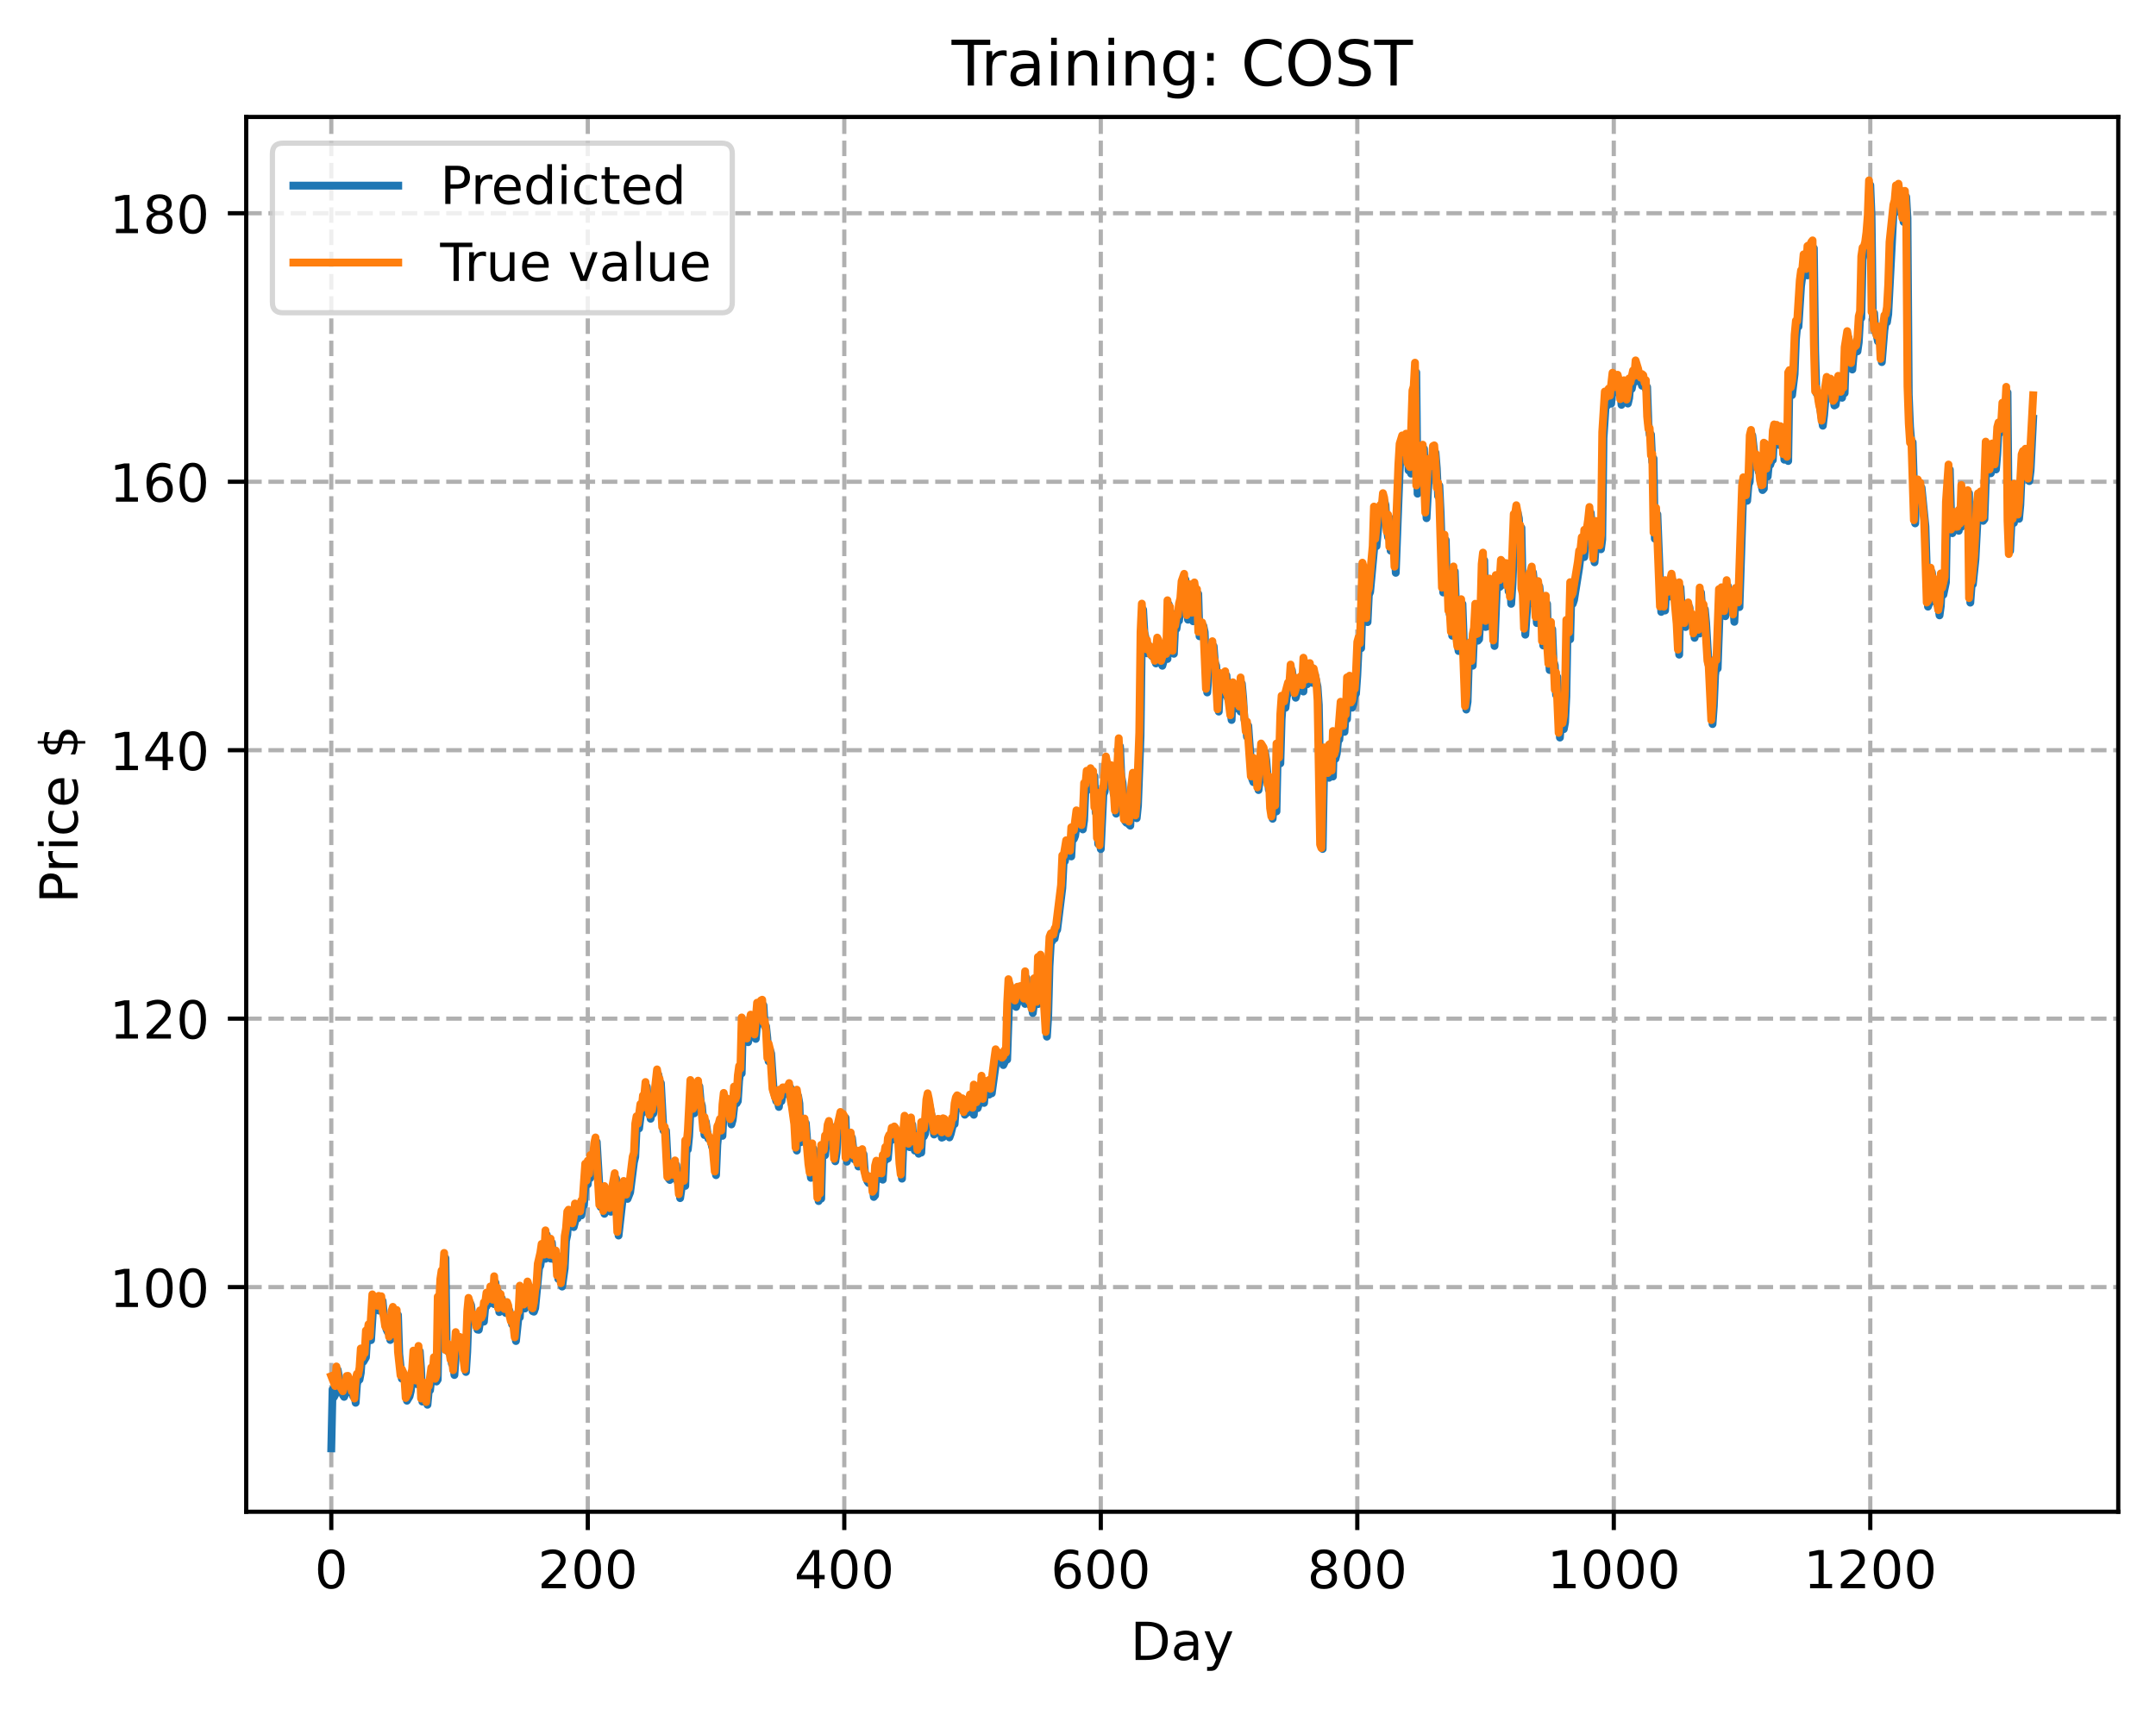 <?xml version="1.0" encoding="utf-8" standalone="no"?>
<!DOCTYPE svg PUBLIC "-//W3C//DTD SVG 1.1//EN"
  "http://www.w3.org/Graphics/SVG/1.1/DTD/svg11.dtd">
<!-- Created with matplotlib (https://matplotlib.org/) -->
<svg height="325.986pt" version="1.1" viewBox="0 0 411.286 325.986" width="411.286pt" xmlns="http://www.w3.org/2000/svg" xmlns:xlink="http://www.w3.org/1999/xlink">
 <defs>
  <style type="text/css">
*{stroke-linecap:butt;stroke-linejoin:round;}
  </style>
 </defs>
 <g id="figure_1">
  <g id="patch_1">
   <path d="M 0 325.986 
L 411.286 325.986 
L 411.286 0 
L 0 0 
z
" style="fill:#ffffff;"/>
  </g>
  <g id="axes_1">
   <g id="patch_2">
    <path d="M 46.966 288.43 
L 404.086 288.43 
L 404.086 22.318 
L 46.966 22.318 
z
" style="fill:#ffffff;"/>
   </g>
   <g id="matplotlib.axis_1">
    <g id="xtick_1">
     <g id="line2d_1">
      <path clip-path="url(#p0490b37e63)" d="M 63.198 288.43 
L 63.198 22.318 
" style="fill:none;stroke:#b0b0b0;stroke-dasharray:2.96,1.28;stroke-dashoffset:0;stroke-width:0.8;"/>
     </g>
     <g id="line2d_2">
      <defs>
       <path d="M 0 0 
L 0 3.5 
" id="m48e0581671" style="stroke:#000000;stroke-width:0.8;"/>
      </defs>
      <g>
       <use style="stroke:#000000;stroke-width:0.8;" x="63.198" xlink:href="#m48e0581671" y="288.43"/>
      </g>
     </g>
     <g id="text_1">
      <!-- 0 -->
      <defs>
       <path d="M 31.781 66.406 
Q 24.172 66.406 20.328 58.906 
Q 16.5 51.422 16.5 36.375 
Q 16.5 21.391 20.328 13.891 
Q 24.172 6.391 31.781 6.391 
Q 39.453 6.391 43.281 13.891 
Q 47.125 21.391 47.125 36.375 
Q 47.125 51.422 43.281 58.906 
Q 39.453 66.406 31.781 66.406 
z
M 31.781 74.219 
Q 44.047 74.219 50.516 64.516 
Q 56.984 54.828 56.984 36.375 
Q 56.984 17.969 50.516 8.266 
Q 44.047 -1.422 31.781 -1.422 
Q 19.531 -1.422 13.062 8.266 
Q 6.594 17.969 6.594 36.375 
Q 6.594 54.828 13.062 64.516 
Q 19.531 74.219 31.781 74.219 
z
" id="DejaVuSans-48"/>
      </defs>
      <g transform="translate(60.017 303.029)scale(0.1 -0.1)">
       <use xlink:href="#DejaVuSans-48"/>
      </g>
     </g>
    </g>
    <g id="xtick_2">
     <g id="line2d_3">
      <path clip-path="url(#p0490b37e63)" d="M 112.129 288.43 
L 112.129 22.318 
" style="fill:none;stroke:#b0b0b0;stroke-dasharray:2.96,1.28;stroke-dashoffset:0;stroke-width:0.8;"/>
     </g>
     <g id="line2d_4">
      <g>
       <use style="stroke:#000000;stroke-width:0.8;" x="112.129" xlink:href="#m48e0581671" y="288.43"/>
      </g>
     </g>
     <g id="text_2">
      <!-- 200 -->
      <defs>
       <path d="M 19.188 8.297 
L 53.609 8.297 
L 53.609 0 
L 7.328 0 
L 7.328 8.297 
Q 12.938 14.109 22.625 23.891 
Q 32.328 33.688 34.812 36.531 
Q 39.547 41.844 41.422 45.531 
Q 43.312 49.219 43.312 52.781 
Q 43.312 58.594 39.234 62.25 
Q 35.156 65.922 28.609 65.922 
Q 23.969 65.922 18.812 64.312 
Q 13.672 62.703 7.812 59.422 
L 7.812 69.391 
Q 13.766 71.781 18.938 73 
Q 24.125 74.219 28.422 74.219 
Q 39.75 74.219 46.484 68.547 
Q 53.219 62.891 53.219 53.422 
Q 53.219 48.922 51.531 44.891 
Q 49.859 40.875 45.406 35.406 
Q 44.188 33.984 37.641 27.219 
Q 31.109 20.453 19.188 8.297 
z
" id="DejaVuSans-50"/>
      </defs>
      <g transform="translate(102.585 303.029)scale(0.1 -0.1)">
       <use xlink:href="#DejaVuSans-50"/>
       <use x="63.623" xlink:href="#DejaVuSans-48"/>
       <use x="127.246" xlink:href="#DejaVuSans-48"/>
      </g>
     </g>
    </g>
    <g id="xtick_3">
     <g id="line2d_5">
      <path clip-path="url(#p0490b37e63)" d="M 161.06 288.43 
L 161.06 22.318 
" style="fill:none;stroke:#b0b0b0;stroke-dasharray:2.96,1.28;stroke-dashoffset:0;stroke-width:0.8;"/>
     </g>
     <g id="line2d_6">
      <g>
       <use style="stroke:#000000;stroke-width:0.8;" x="161.06" xlink:href="#m48e0581671" y="288.43"/>
      </g>
     </g>
     <g id="text_3">
      <!-- 400 -->
      <defs>
       <path d="M 37.797 64.312 
L 12.891 25.391 
L 37.797 25.391 
z
M 35.203 72.906 
L 47.609 72.906 
L 47.609 25.391 
L 58.016 25.391 
L 58.016 17.188 
L 47.609 17.188 
L 47.609 0 
L 37.797 0 
L 37.797 17.188 
L 4.891 17.188 
L 4.891 26.703 
z
" id="DejaVuSans-52"/>
      </defs>
      <g transform="translate(151.516 303.029)scale(0.1 -0.1)">
       <use xlink:href="#DejaVuSans-52"/>
       <use x="63.623" xlink:href="#DejaVuSans-48"/>
       <use x="127.246" xlink:href="#DejaVuSans-48"/>
      </g>
     </g>
    </g>
    <g id="xtick_4">
     <g id="line2d_7">
      <path clip-path="url(#p0490b37e63)" d="M 209.99 288.43 
L 209.99 22.318 
" style="fill:none;stroke:#b0b0b0;stroke-dasharray:2.96,1.28;stroke-dashoffset:0;stroke-width:0.8;"/>
     </g>
     <g id="line2d_8">
      <g>
       <use style="stroke:#000000;stroke-width:0.8;" x="209.99" xlink:href="#m48e0581671" y="288.43"/>
      </g>
     </g>
     <g id="text_4">
      <!-- 600 -->
      <defs>
       <path d="M 33.016 40.375 
Q 26.375 40.375 22.484 35.828 
Q 18.609 31.297 18.609 23.391 
Q 18.609 15.531 22.484 10.953 
Q 26.375 6.391 33.016 6.391 
Q 39.656 6.391 43.531 10.953 
Q 47.406 15.531 47.406 23.391 
Q 47.406 31.297 43.531 35.828 
Q 39.656 40.375 33.016 40.375 
z
M 52.594 71.297 
L 52.594 62.312 
Q 48.875 64.062 45.094 64.984 
Q 41.312 65.922 37.594 65.922 
Q 27.828 65.922 22.672 59.328 
Q 17.531 52.734 16.797 39.406 
Q 19.672 43.656 24.016 45.922 
Q 28.375 48.188 33.594 48.188 
Q 44.578 48.188 50.953 41.516 
Q 57.328 34.859 57.328 23.391 
Q 57.328 12.156 50.688 5.359 
Q 44.047 -1.422 33.016 -1.422 
Q 20.359 -1.422 13.672 8.266 
Q 6.984 17.969 6.984 36.375 
Q 6.984 53.656 15.188 63.938 
Q 23.391 74.219 37.203 74.219 
Q 40.922 74.219 44.703 73.484 
Q 48.484 72.75 52.594 71.297 
z
" id="DejaVuSans-54"/>
      </defs>
      <g transform="translate(200.446 303.029)scale(0.1 -0.1)">
       <use xlink:href="#DejaVuSans-54"/>
       <use x="63.623" xlink:href="#DejaVuSans-48"/>
       <use x="127.246" xlink:href="#DejaVuSans-48"/>
      </g>
     </g>
    </g>
    <g id="xtick_5">
     <g id="line2d_9">
      <path clip-path="url(#p0490b37e63)" d="M 258.921 288.43 
L 258.921 22.318 
" style="fill:none;stroke:#b0b0b0;stroke-dasharray:2.96,1.28;stroke-dashoffset:0;stroke-width:0.8;"/>
     </g>
     <g id="line2d_10">
      <g>
       <use style="stroke:#000000;stroke-width:0.8;" x="258.921" xlink:href="#m48e0581671" y="288.43"/>
      </g>
     </g>
     <g id="text_5">
      <!-- 800 -->
      <defs>
       <path d="M 31.781 34.625 
Q 24.75 34.625 20.719 30.859 
Q 16.703 27.094 16.703 20.516 
Q 16.703 13.922 20.719 10.156 
Q 24.75 6.391 31.781 6.391 
Q 38.812 6.391 42.859 10.172 
Q 46.922 13.969 46.922 20.516 
Q 46.922 27.094 42.891 30.859 
Q 38.875 34.625 31.781 34.625 
z
M 21.922 38.812 
Q 15.578 40.375 12.031 44.719 
Q 8.5 49.078 8.5 55.328 
Q 8.5 64.062 14.719 69.141 
Q 20.953 74.219 31.781 74.219 
Q 42.672 74.219 48.875 69.141 
Q 55.078 64.062 55.078 55.328 
Q 55.078 49.078 51.531 44.719 
Q 48 40.375 41.703 38.812 
Q 48.828 37.156 52.797 32.312 
Q 56.781 27.484 56.781 20.516 
Q 56.781 9.906 50.312 4.234 
Q 43.844 -1.422 31.781 -1.422 
Q 19.734 -1.422 13.25 4.234 
Q 6.781 9.906 6.781 20.516 
Q 6.781 27.484 10.781 32.312 
Q 14.797 37.156 21.922 38.812 
z
M 18.312 54.391 
Q 18.312 48.734 21.844 45.562 
Q 25.391 42.391 31.781 42.391 
Q 38.141 42.391 41.719 45.562 
Q 45.312 48.734 45.312 54.391 
Q 45.312 60.062 41.719 63.234 
Q 38.141 66.406 31.781 66.406 
Q 25.391 66.406 21.844 63.234 
Q 18.312 60.062 18.312 54.391 
z
" id="DejaVuSans-56"/>
      </defs>
      <g transform="translate(249.377 303.029)scale(0.1 -0.1)">
       <use xlink:href="#DejaVuSans-56"/>
       <use x="63.623" xlink:href="#DejaVuSans-48"/>
       <use x="127.246" xlink:href="#DejaVuSans-48"/>
      </g>
     </g>
    </g>
    <g id="xtick_6">
     <g id="line2d_11">
      <path clip-path="url(#p0490b37e63)" d="M 307.851 288.43 
L 307.851 22.318 
" style="fill:none;stroke:#b0b0b0;stroke-dasharray:2.96,1.28;stroke-dashoffset:0;stroke-width:0.8;"/>
     </g>
     <g id="line2d_12">
      <g>
       <use style="stroke:#000000;stroke-width:0.8;" x="307.851" xlink:href="#m48e0581671" y="288.43"/>
      </g>
     </g>
     <g id="text_6">
      <!-- 1000 -->
      <defs>
       <path d="M 12.406 8.297 
L 28.516 8.297 
L 28.516 63.922 
L 10.984 60.406 
L 10.984 69.391 
L 28.422 72.906 
L 38.281 72.906 
L 38.281 8.297 
L 54.391 8.297 
L 54.391 0 
L 12.406 0 
z
" id="DejaVuSans-49"/>
      </defs>
      <g transform="translate(295.126 303.029)scale(0.1 -0.1)">
       <use xlink:href="#DejaVuSans-49"/>
       <use x="63.623" xlink:href="#DejaVuSans-48"/>
       <use x="127.246" xlink:href="#DejaVuSans-48"/>
       <use x="190.869" xlink:href="#DejaVuSans-48"/>
      </g>
     </g>
    </g>
    <g id="xtick_7">
     <g id="line2d_13">
      <path clip-path="url(#p0490b37e63)" d="M 356.782 288.43 
L 356.782 22.318 
" style="fill:none;stroke:#b0b0b0;stroke-dasharray:2.96,1.28;stroke-dashoffset:0;stroke-width:0.8;"/>
     </g>
     <g id="line2d_14">
      <g>
       <use style="stroke:#000000;stroke-width:0.8;" x="356.782" xlink:href="#m48e0581671" y="288.43"/>
      </g>
     </g>
     <g id="text_7">
      <!-- 1200 -->
      <g transform="translate(344.057 303.029)scale(0.1 -0.1)">
       <use xlink:href="#DejaVuSans-49"/>
       <use x="63.623" xlink:href="#DejaVuSans-50"/>
       <use x="127.246" xlink:href="#DejaVuSans-48"/>
       <use x="190.869" xlink:href="#DejaVuSans-48"/>
      </g>
     </g>
    </g>
    <g id="text_8">
     <!-- Day -->
     <defs>
      <path d="M 19.672 64.797 
L 19.672 8.109 
L 31.594 8.109 
Q 46.688 8.109 53.688 14.938 
Q 60.688 21.781 60.688 36.531 
Q 60.688 51.172 53.688 57.984 
Q 46.688 64.797 31.594 64.797 
z
M 9.812 72.906 
L 30.078 72.906 
Q 51.266 72.906 61.172 64.094 
Q 71.094 55.281 71.094 36.531 
Q 71.094 17.672 61.125 8.828 
Q 51.172 0 30.078 0 
L 9.812 0 
z
" id="DejaVuSans-68"/>
      <path d="M 34.281 27.484 
Q 23.391 27.484 19.188 25 
Q 14.984 22.516 14.984 16.5 
Q 14.984 11.719 18.141 8.906 
Q 21.297 6.109 26.703 6.109 
Q 34.188 6.109 38.703 11.406 
Q 43.219 16.703 43.219 25.484 
L 43.219 27.484 
z
M 52.203 31.203 
L 52.203 0 
L 43.219 0 
L 43.219 8.297 
Q 40.141 3.328 35.547 0.953 
Q 30.953 -1.422 24.312 -1.422 
Q 15.922 -1.422 10.953 3.297 
Q 6 8.016 6 15.922 
Q 6 25.141 12.172 29.828 
Q 18.359 34.516 30.609 34.516 
L 43.219 34.516 
L 43.219 35.406 
Q 43.219 41.609 39.141 45 
Q 35.062 48.391 27.688 48.391 
Q 23 48.391 18.547 47.266 
Q 14.109 46.141 10.016 43.891 
L 10.016 52.203 
Q 14.938 54.109 19.578 55.047 
Q 24.219 56 28.609 56 
Q 40.484 56 46.344 49.844 
Q 52.203 43.703 52.203 31.203 
z
" id="DejaVuSans-97"/>
      <path d="M 32.172 -5.078 
Q 28.375 -14.844 24.75 -17.812 
Q 21.141 -20.797 15.094 -20.797 
L 7.906 -20.797 
L 7.906 -13.281 
L 13.188 -13.281 
Q 16.891 -13.281 18.938 -11.516 
Q 21 -9.766 23.484 -3.219 
L 25.094 0.875 
L 2.984 54.688 
L 12.5 54.688 
L 29.594 11.922 
L 46.688 54.688 
L 56.203 54.688 
z
" id="DejaVuSans-121"/>
     </defs>
     <g transform="translate(215.652 316.707)scale(0.1 -0.1)">
      <use xlink:href="#DejaVuSans-68"/>
      <use x="77.002" xlink:href="#DejaVuSans-97"/>
      <use x="138.281" xlink:href="#DejaVuSans-121"/>
     </g>
    </g>
   </g>
   <g id="matplotlib.axis_2">
    <g id="ytick_1">
     <g id="line2d_15">
      <path clip-path="url(#p0490b37e63)" d="M 46.966 245.575 
L 404.086 245.575 
" style="fill:none;stroke:#b0b0b0;stroke-dasharray:2.96,1.28;stroke-dashoffset:0;stroke-width:0.8;"/>
     </g>
     <g id="line2d_16">
      <defs>
       <path d="M 0 0 
L -3.5 0 
" id="me8f26f5e66" style="stroke:#000000;stroke-width:0.8;"/>
      </defs>
      <g>
       <use style="stroke:#000000;stroke-width:0.8;" x="46.966" xlink:href="#me8f26f5e66" y="245.575"/>
      </g>
     </g>
     <g id="text_9">
      <!-- 100 -->
      <g transform="translate(20.878 249.375)scale(0.1 -0.1)">
       <use xlink:href="#DejaVuSans-49"/>
       <use x="63.623" xlink:href="#DejaVuSans-48"/>
       <use x="127.246" xlink:href="#DejaVuSans-48"/>
      </g>
     </g>
    </g>
    <g id="ytick_2">
     <g id="line2d_17">
      <path clip-path="url(#p0490b37e63)" d="M 46.966 194.354 
L 404.086 194.354 
" style="fill:none;stroke:#b0b0b0;stroke-dasharray:2.96,1.28;stroke-dashoffset:0;stroke-width:0.8;"/>
     </g>
     <g id="line2d_18">
      <g>
       <use style="stroke:#000000;stroke-width:0.8;" x="46.966" xlink:href="#me8f26f5e66" y="194.354"/>
      </g>
     </g>
     <g id="text_10">
      <!-- 120 -->
      <g transform="translate(20.878 198.153)scale(0.1 -0.1)">
       <use xlink:href="#DejaVuSans-49"/>
       <use x="63.623" xlink:href="#DejaVuSans-50"/>
       <use x="127.246" xlink:href="#DejaVuSans-48"/>
      </g>
     </g>
    </g>
    <g id="ytick_3">
     <g id="line2d_19">
      <path clip-path="url(#p0490b37e63)" d="M 46.966 143.132 
L 404.086 143.132 
" style="fill:none;stroke:#b0b0b0;stroke-dasharray:2.96,1.28;stroke-dashoffset:0;stroke-width:0.8;"/>
     </g>
     <g id="line2d_20">
      <g>
       <use style="stroke:#000000;stroke-width:0.8;" x="46.966" xlink:href="#me8f26f5e66" y="143.132"/>
      </g>
     </g>
     <g id="text_11">
      <!-- 140 -->
      <g transform="translate(20.878 146.931)scale(0.1 -0.1)">
       <use xlink:href="#DejaVuSans-49"/>
       <use x="63.623" xlink:href="#DejaVuSans-52"/>
       <use x="127.246" xlink:href="#DejaVuSans-48"/>
      </g>
     </g>
    </g>
    <g id="ytick_4">
     <g id="line2d_21">
      <path clip-path="url(#p0490b37e63)" d="M 46.966 91.91 
L 404.086 91.91 
" style="fill:none;stroke:#b0b0b0;stroke-dasharray:2.96,1.28;stroke-dashoffset:0;stroke-width:0.8;"/>
     </g>
     <g id="line2d_22">
      <g>
       <use style="stroke:#000000;stroke-width:0.8;" x="46.966" xlink:href="#me8f26f5e66" y="91.91"/>
      </g>
     </g>
     <g id="text_12">
      <!-- 160 -->
      <g transform="translate(20.878 95.71)scale(0.1 -0.1)">
       <use xlink:href="#DejaVuSans-49"/>
       <use x="63.623" xlink:href="#DejaVuSans-54"/>
       <use x="127.246" xlink:href="#DejaVuSans-48"/>
      </g>
     </g>
    </g>
    <g id="ytick_5">
     <g id="line2d_23">
      <path clip-path="url(#p0490b37e63)" d="M 46.966 40.689 
L 404.086 40.689 
" style="fill:none;stroke:#b0b0b0;stroke-dasharray:2.96,1.28;stroke-dashoffset:0;stroke-width:0.8;"/>
     </g>
     <g id="line2d_24">
      <g>
       <use style="stroke:#000000;stroke-width:0.8;" x="46.966" xlink:href="#me8f26f5e66" y="40.689"/>
      </g>
     </g>
     <g id="text_13">
      <!-- 180 -->
      <g transform="translate(20.878 44.488)scale(0.1 -0.1)">
       <use xlink:href="#DejaVuSans-49"/>
       <use x="63.623" xlink:href="#DejaVuSans-56"/>
       <use x="127.246" xlink:href="#DejaVuSans-48"/>
      </g>
     </g>
    </g>
    <g id="text_14">
     <!-- Price $ -->
     <defs>
      <path d="M 19.672 64.797 
L 19.672 37.406 
L 32.078 37.406 
Q 38.969 37.406 42.719 40.969 
Q 46.484 44.531 46.484 51.125 
Q 46.484 57.672 42.719 61.234 
Q 38.969 64.797 32.078 64.797 
z
M 9.812 72.906 
L 32.078 72.906 
Q 44.344 72.906 50.609 67.359 
Q 56.891 61.812 56.891 51.125 
Q 56.891 40.328 50.609 34.812 
Q 44.344 29.297 32.078 29.297 
L 19.672 29.297 
L 19.672 0 
L 9.812 0 
z
" id="DejaVuSans-80"/>
      <path d="M 41.109 46.297 
Q 39.594 47.172 37.812 47.578 
Q 36.031 48 33.891 48 
Q 26.266 48 22.188 43.047 
Q 18.109 38.094 18.109 28.812 
L 18.109 0 
L 9.078 0 
L 9.078 54.688 
L 18.109 54.688 
L 18.109 46.188 
Q 20.953 51.172 25.484 53.578 
Q 30.031 56 36.531 56 
Q 37.453 56 38.578 55.875 
Q 39.703 55.766 41.062 55.516 
z
" id="DejaVuSans-114"/>
      <path d="M 9.422 54.688 
L 18.406 54.688 
L 18.406 0 
L 9.422 0 
z
M 9.422 75.984 
L 18.406 75.984 
L 18.406 64.594 
L 9.422 64.594 
z
" id="DejaVuSans-105"/>
      <path d="M 48.781 52.594 
L 48.781 44.188 
Q 44.969 46.297 41.141 47.344 
Q 37.312 48.391 33.406 48.391 
Q 24.656 48.391 19.812 42.844 
Q 14.984 37.312 14.984 27.297 
Q 14.984 17.281 19.812 11.734 
Q 24.656 6.203 33.406 6.203 
Q 37.312 6.203 41.141 7.25 
Q 44.969 8.297 48.781 10.406 
L 48.781 2.094 
Q 45.016 0.344 40.984 -0.531 
Q 36.969 -1.422 32.422 -1.422 
Q 20.062 -1.422 12.781 6.344 
Q 5.516 14.109 5.516 27.297 
Q 5.516 40.672 12.859 48.328 
Q 20.219 56 33.016 56 
Q 37.156 56 41.109 55.141 
Q 45.062 54.297 48.781 52.594 
z
" id="DejaVuSans-99"/>
      <path d="M 56.203 29.594 
L 56.203 25.203 
L 14.891 25.203 
Q 15.484 15.922 20.484 11.062 
Q 25.484 6.203 34.422 6.203 
Q 39.594 6.203 44.453 7.469 
Q 49.312 8.734 54.109 11.281 
L 54.109 2.781 
Q 49.266 0.734 44.188 -0.344 
Q 39.109 -1.422 33.891 -1.422 
Q 20.797 -1.422 13.156 6.188 
Q 5.516 13.812 5.516 26.812 
Q 5.516 40.234 12.766 48.109 
Q 20.016 56 32.328 56 
Q 43.359 56 49.781 48.891 
Q 56.203 41.797 56.203 29.594 
z
M 47.219 32.234 
Q 47.125 39.594 43.094 43.984 
Q 39.062 48.391 32.422 48.391 
Q 24.906 48.391 20.391 44.141 
Q 15.875 39.891 15.188 32.172 
z
" id="DejaVuSans-101"/>
      <path id="DejaVuSans-32"/>
      <path d="M 33.797 -14.703 
L 28.906 -14.703 
L 28.859 0 
Q 23.734 0.094 18.609 1.188 
Q 13.484 2.297 8.297 4.5 
L 8.297 13.281 
Q 13.281 10.156 18.375 8.562 
Q 23.484 6.984 28.906 6.938 
L 28.906 29.203 
Q 18.109 30.953 13.203 35.156 
Q 8.297 39.359 8.297 46.688 
Q 8.297 54.641 13.625 59.219 
Q 18.953 63.812 28.906 64.5 
L 28.906 75.984 
L 33.797 75.984 
L 33.797 64.656 
Q 38.328 64.453 42.578 63.688 
Q 46.828 62.938 50.875 61.625 
L 50.875 53.078 
Q 46.828 55.125 42.547 56.25 
Q 38.281 57.375 33.797 57.562 
L 33.797 36.719 
Q 44.875 35.016 50.094 30.609 
Q 55.328 26.219 55.328 18.609 
Q 55.328 10.359 49.781 5.594 
Q 44.234 0.828 33.797 0.094 
z
M 28.906 37.594 
L 28.906 57.625 
Q 23.25 56.984 20.266 54.391 
Q 17.281 51.812 17.281 47.516 
Q 17.281 43.312 20.031 40.969 
Q 22.797 38.625 28.906 37.594 
z
M 33.797 28.219 
L 33.797 7.078 
Q 39.984 7.906 43.141 10.594 
Q 46.297 13.281 46.297 17.672 
Q 46.297 21.969 43.281 24.5 
Q 40.281 27.047 33.797 28.219 
z
" id="DejaVuSans-36"/>
     </defs>
     <g transform="translate(14.798 172.342)rotate(-90)scale(0.1 -0.1)">
      <use xlink:href="#DejaVuSans-80"/>
      <use x="58.553" xlink:href="#DejaVuSans-114"/>
      <use x="99.666" xlink:href="#DejaVuSans-105"/>
      <use x="127.449" xlink:href="#DejaVuSans-99"/>
      <use x="182.43" xlink:href="#DejaVuSans-101"/>
      <use x="243.953" xlink:href="#DejaVuSans-32"/>
      <use x="275.74" xlink:href="#DejaVuSans-36"/>
     </g>
    </g>
   </g>
   <g id="line2d_25">
    <path clip-path="url(#p0490b37e63)" d="M 63.198 276.334 
L 63.443 265.111 
L 63.688 266.581 
L 63.932 266.106 
L 64.177 265.369 
L 64.422 261.357 
L 65.156 265.364 
L 65.4 266.124 
L 65.645 266.515 
L 65.89 265.923 
L 66.134 265.753 
L 66.379 263.983 
L 66.623 263.659 
L 66.868 264.416 
L 67.113 264.766 
L 67.357 266.388 
L 67.602 265.732 
L 67.847 267.644 
L 68.091 264.135 
L 68.336 263.173 
L 68.581 263.231 
L 68.825 261.942 
L 69.07 258.468 
L 69.315 259.814 
L 69.804 258.988 
L 70.049 255.002 
L 70.293 255.369 
L 70.538 253.638 
L 70.783 255.694 
L 71.272 248.009 
L 71.517 249.216 
L 71.761 249.156 
L 72.251 250.046 
L 72.495 248.269 
L 72.74 248.823 
L 72.984 248.207 
L 73.229 250.779 
L 73.474 251.855 
L 73.718 253.629 
L 73.963 254.152 
L 74.208 253.325 
L 74.452 255.662 
L 74.697 255.425 
L 74.942 251.092 
L 75.186 250.337 
L 75.431 251.276 
L 75.676 255.259 
L 75.92 250.883 
L 76.165 258.329 
L 76.654 263.043 
L 76.899 261.952 
L 77.144 262.423 
L 77.388 263.603 
L 77.633 267.252 
L 78.122 266.436 
L 78.367 265.397 
L 78.611 263.05 
L 78.856 262.272 
L 79.101 258.722 
L 79.59 264.108 
L 80.079 257.812 
L 80.324 261.2 
L 80.569 267.418 
L 81.058 264.68 
L 81.303 265.309 
L 81.547 268.021 
L 81.792 265.313 
L 82.037 265.254 
L 82.281 262.957 
L 82.526 261.926 
L 82.771 262.805 
L 83.015 260.066 
L 83.26 263.59 
L 83.505 263.22 
L 83.749 248.811 
L 83.994 250.04 
L 84.239 245.317 
L 84.483 243.307 
L 84.728 243.6 
L 84.972 240.04 
L 85.217 257.199 
L 85.462 257.864 
L 85.706 256.933 
L 86.196 260.187 
L 86.44 259.752 
L 86.685 262.343 
L 87.174 255.119 
L 87.419 257.807 
L 87.908 255.933 
L 88.153 256.005 
L 88.398 257.509 
L 88.887 261.763 
L 89.132 257.924 
L 89.376 251.194 
L 89.621 248.467 
L 89.866 249.012 
L 90.11 251.352 
L 90.355 251.894 
L 90.599 251.512 
L 91.089 253.685 
L 91.333 253.72 
L 91.823 250.788 
L 92.067 251.982 
L 92.312 252.163 
L 92.557 249.477 
L 92.801 249.256 
L 93.046 247.582 
L 93.291 248.725 
L 93.535 248.488 
L 93.78 246.297 
L 94.025 248.282 
L 94.269 248.825 
L 94.514 244.712 
L 94.759 248.537 
L 95.003 246.42 
L 95.248 250.335 
L 95.493 249.971 
L 95.737 247.743 
L 95.982 249.515 
L 96.227 250.265 
L 96.471 250.505 
L 96.716 249.655 
L 96.96 249.675 
L 97.205 250.136 
L 97.694 252.702 
L 97.939 251.688 
L 98.428 255.862 
L 98.918 251.209 
L 99.162 251.345 
L 99.407 246.412 
L 99.652 246.801 
L 100.141 249.659 
L 100.386 247.477 
L 100.63 248.354 
L 100.875 245.418 
L 101.12 245.979 
L 101.364 247.505 
L 101.609 250.166 
L 101.854 250.264 
L 102.098 249.566 
L 102.832 241.94 
L 103.077 241.481 
L 103.566 238.235 
L 104.055 240.172 
L 104.3 235.582 
L 104.545 238.809 
L 104.789 238.803 
L 105.034 240.138 
L 105.279 237.083 
L 105.523 240.218 
L 105.768 240.254 
L 106.257 239.495 
L 106.502 244.015 
L 106.747 240.777 
L 107.236 245.473 
L 107.725 241.991 
L 107.97 236.753 
L 108.215 235.601 
L 108.459 232.085 
L 108.704 231.965 
L 108.948 233.405 
L 109.438 234.127 
L 109.682 233.181 
L 109.927 230.57 
L 110.172 232.481 
L 110.416 230.532 
L 110.661 230.95 
L 110.906 231.896 
L 111.15 230.034 
L 111.395 229.975 
L 111.884 222.913 
L 112.129 225.967 
L 112.374 222.53 
L 112.618 224.763 
L 112.863 221.209 
L 113.352 222.05 
L 113.597 219.1 
L 113.842 217.883 
L 114.575 230.284 
L 114.82 227.894 
L 115.065 228.198 
L 115.309 231.586 
L 115.554 227.189 
L 115.799 228.562 
L 116.288 229.693 
L 116.533 231.201 
L 116.777 227.794 
L 117.022 227.515 
L 117.511 224.846 
L 118.001 235.737 
L 118.979 227.027 
L 119.224 226.289 
L 119.469 228.532 
L 119.713 228.739 
L 120.203 227.502 
L 120.936 221.761 
L 121.181 220.725 
L 121.426 215.492 
L 121.67 214.216 
L 121.915 215.304 
L 122.404 211.438 
L 122.649 212.263 
L 122.894 209.773 
L 123.138 209.867 
L 123.383 207.341 
L 123.628 210.214 
L 123.872 211.195 
L 124.117 213.455 
L 124.362 212.115 
L 124.606 212.473 
L 124.851 211.415 
L 125.585 205.019 
L 125.83 206.309 
L 126.074 206.652 
L 126.563 215.699 
L 127.053 215.717 
L 127.542 224.847 
L 127.787 225.133 
L 128.031 224.447 
L 128.276 222.546 
L 128.521 224.825 
L 128.765 224.708 
L 129.01 222.288 
L 129.255 225.415 
L 129.499 225.938 
L 129.744 228.596 
L 130.233 225.253 
L 130.478 225.046 
L 130.723 226.266 
L 130.967 218.762 
L 131.212 219.33 
L 131.457 216.861 
L 131.946 207.048 
L 132.435 212.422 
L 132.68 211.692 
L 133.414 207.272 
L 133.658 210.096 
L 133.903 210.987 
L 134.392 216.558 
L 134.637 213.995 
L 135.126 217.238 
L 135.371 217.332 
L 135.616 217.745 
L 135.86 218.849 
L 136.105 218.926 
L 136.594 224.219 
L 136.839 218.43 
L 137.084 215.973 
L 137.573 214.424 
L 137.818 216.719 
L 138.062 211.665 
L 138.307 209.326 
L 138.796 211.761 
L 139.041 210.636 
L 139.285 211.774 
L 139.53 214.535 
L 139.775 213.686 
L 140.019 211.553 
L 140.264 208.324 
L 140.509 210.517 
L 140.753 210.095 
L 140.998 206.16 
L 141.243 204.327 
L 141.487 204.803 
L 141.732 195.206 
L 141.977 198.318 
L 142.221 198.394 
L 142.466 197.856 
L 142.711 198.848 
L 143.2 195.899 
L 143.445 194.339 
L 143.689 196.758 
L 143.934 196.094 
L 144.178 198.219 
L 144.668 192.513 
L 144.912 191.915 
L 145.157 192.27 
L 145.402 191.716 
L 145.646 191.809 
L 145.891 195.842 
L 146.136 195.778 
L 146.38 198.078 
L 146.625 202.5 
L 146.87 200.224 
L 147.114 201.013 
L 147.604 208.322 
L 148.093 210.105 
L 148.338 210.069 
L 148.582 211.203 
L 148.827 209.182 
L 149.072 210.097 
L 149.316 208.716 
L 149.561 208.304 
L 149.806 208.283 
L 150.295 208.792 
L 150.784 207.5 
L 151.029 210.527 
L 151.273 211.803 
L 151.763 215.331 
L 152.007 219.529 
L 152.252 209.108 
L 152.497 210.542 
L 152.741 217.93 
L 152.986 214.546 
L 153.231 214.453 
L 153.475 216.211 
L 153.72 214.28 
L 154.209 220.433 
L 154.699 224.729 
L 155.188 219.188 
L 155.433 224.239 
L 155.677 223.011 
L 155.922 224.052 
L 156.166 229.161 
L 156.411 227.415 
L 156.656 228.701 
L 156.9 219.144 
L 157.145 220.381 
L 157.39 220.414 
L 157.634 217.714 
L 157.879 218.008 
L 158.124 215.57 
L 158.368 214.748 
L 158.613 216.626 
L 158.858 217.564 
L 159.102 217.091 
L 159.347 221.569 
L 159.592 219.898 
L 159.836 216.351 
L 160.326 214.836 
L 160.57 213.123 
L 160.815 215.602 
L 161.06 213.512 
L 161.304 213.262 
L 161.549 221.646 
L 161.794 220.873 
L 162.038 218.346 
L 162.283 218.075 
L 162.527 217.071 
L 163.017 221.237 
L 163.261 221.123 
L 163.506 220.166 
L 163.751 222.562 
L 163.995 222.017 
L 164.24 220.678 
L 164.485 221.537 
L 164.729 220.22 
L 164.974 223.507 
L 165.463 225.392 
L 165.708 225.716 
L 165.953 225.08 
L 166.197 225.954 
L 166.442 225.771 
L 166.687 228.372 
L 166.931 228.085 
L 167.176 223.418 
L 167.421 222.483 
L 167.665 224.624 
L 167.91 224.924 
L 168.154 223.262 
L 168.399 225.079 
L 168.644 221.154 
L 168.888 221.391 
L 169.133 219.818 
L 169.378 221.049 
L 169.622 218.136 
L 169.867 217.314 
L 170.112 217.513 
L 170.356 216.599 
L 170.601 216.763 
L 170.846 216.278 
L 171.09 216.388 
L 171.335 216.716 
L 171.58 219.004 
L 172.069 224.885 
L 172.314 218.498 
L 172.803 214.234 
L 173.048 214.954 
L 173.537 218.876 
L 173.782 215.403 
L 174.026 214.568 
L 174.271 217.844 
L 174.515 219.531 
L 175.005 218.138 
L 175.249 220.131 
L 175.494 219.265 
L 175.739 219.919 
L 175.983 215.647 
L 176.228 216.841 
L 176.473 216.311 
L 176.717 214.462 
L 176.962 211.436 
L 177.207 210.371 
L 177.696 212.756 
L 178.185 216.461 
L 178.43 216.205 
L 178.675 215.603 
L 178.919 215.829 
L 179.164 214.533 
L 179.409 214.792 
L 179.653 217.061 
L 179.898 216.957 
L 180.142 214.161 
L 180.387 214.686 
L 180.632 216.142 
L 180.876 216.475 
L 181.121 217.016 
L 181.366 216.325 
L 181.855 214.374 
L 182.1 214.471 
L 182.344 211.454 
L 182.589 210.194 
L 182.834 209.939 
L 183.078 210.046 
L 183.323 211.468 
L 183.568 210.779 
L 183.812 210.473 
L 184.057 212.684 
L 184.302 211.093 
L 184.546 212.302 
L 184.791 211.1 
L 185.036 210.936 
L 185.28 209.619 
L 185.77 212.692 
L 186.014 208.247 
L 186.503 211.436 
L 186.993 209.738 
L 187.237 209.877 
L 187.482 206.154 
L 187.727 210.433 
L 187.971 207.371 
L 188.216 207.347 
L 188.705 208.845 
L 188.95 207.25 
L 189.195 208.598 
L 190.173 201.479 
L 190.418 202.419 
L 190.663 201.9 
L 190.907 202.638 
L 191.152 202.116 
L 191.397 203.212 
L 191.641 202.701 
L 191.886 201.751 
L 192.13 202.171 
L 192.62 187.867 
L 193.109 190.136 
L 193.354 189.917 
L 193.598 190.447 
L 193.843 192.114 
L 194.088 191.324 
L 194.332 189.385 
L 194.577 190.266 
L 194.822 189.245 
L 195.066 189.315 
L 195.311 190.789 
L 195.556 191.546 
L 195.8 186.593 
L 196.045 191.26 
L 196.534 191.765 
L 196.779 191.912 
L 197.024 193.283 
L 197.268 191.395 
L 197.513 188.227 
L 198.002 191.586 
L 198.247 183.188 
L 198.491 184.724 
L 198.736 183.807 
L 198.981 187.94 
L 199.225 189.41 
L 199.715 197.788 
L 199.959 193.905 
L 200.204 184.383 
L 200.449 180.002 
L 200.693 179.585 
L 200.938 178.704 
L 201.183 179.085 
L 201.427 177.794 
L 201.672 177.407 
L 202.651 169.443 
L 202.895 164.544 
L 203.14 164.332 
L 203.629 161.274 
L 203.874 161.145 
L 204.118 162.711 
L 204.363 163.406 
L 204.608 158.747 
L 204.852 160.079 
L 205.097 159.47 
L 205.586 155.835 
L 205.831 157.381 
L 206.076 156.327 
L 206.32 156.232 
L 206.565 158.247 
L 206.81 156.502 
L 207.054 150.639 
L 207.299 150.872 
L 207.544 148.485 
L 207.788 148.939 
L 208.278 147.602 
L 208.522 149.723 
L 208.767 148.072 
L 209.012 155.054 
L 209.256 152.128 
L 209.501 161.035 
L 209.746 159.996 
L 209.99 162.003 
L 210.479 151.626 
L 210.724 151.04 
L 211.213 145.579 
L 211.458 146.826 
L 211.947 147.456 
L 212.192 147.214 
L 212.437 151.458 
L 212.681 152.017 
L 212.926 155.243 
L 213.66 142.401 
L 213.905 148.07 
L 214.149 149.428 
L 214.639 156.671 
L 214.883 156.975 
L 215.128 156.334 
L 215.373 157.302 
L 215.617 157.535 
L 215.862 152.494 
L 216.351 148.289 
L 216.84 156.11 
L 217.085 153.707 
L 217.574 140.431 
L 217.819 121.885 
L 218.064 116.317 
L 218.308 120.66 
L 218.553 121.78 
L 218.798 124.646 
L 219.042 123.036 
L 219.287 124.307 
L 219.532 124.508 
L 219.776 125.198 
L 220.021 124.976 
L 220.266 125.596 
L 220.51 126.583 
L 221 122.503 
L 221.244 123.02 
L 221.734 127.025 
L 221.978 126.145 
L 222.223 124.112 
L 222.467 125.252 
L 222.712 125.73 
L 222.957 115.313 
L 223.201 119.814 
L 223.446 116.951 
L 223.691 123.327 
L 223.935 124.739 
L 224.18 119.441 
L 224.425 119.989 
L 224.669 118.405 
L 224.914 118.438 
L 225.648 111.789 
L 225.893 111.412 
L 226.137 110.568 
L 226.382 115.934 
L 226.627 118.235 
L 226.871 117.089 
L 227.116 112.25 
L 227.361 114.565 
L 227.605 118.539 
L 227.85 114.219 
L 228.094 113.204 
L 228.339 114.087 
L 228.584 113.308 
L 228.828 121.397 
L 229.073 119.171 
L 229.318 120.461 
L 229.562 119.415 
L 229.807 120.599 
L 230.296 132.121 
L 230.786 125.538 
L 231.03 126.334 
L 231.275 125.541 
L 231.52 123.298 
L 231.764 126.382 
L 232.009 127.032 
L 232.498 135.769 
L 232.743 130.21 
L 232.988 129.235 
L 233.232 132.502 
L 233.477 131.825 
L 233.722 131.99 
L 233.966 128.876 
L 234.211 133.18 
L 234.455 133.461 
L 234.945 137.373 
L 235.189 131.64 
L 235.434 131.483 
L 235.679 132.021 
L 235.923 135.181 
L 236.168 134.057 
L 236.657 135.768 
L 236.902 130.443 
L 237.147 133.134 
L 237.391 137.329 
L 237.636 137.861 
L 237.881 140.584 
L 238.125 138.467 
L 238.859 148.61 
L 239.104 149.231 
L 239.349 144.972 
L 239.838 147.036 
L 240.082 150.738 
L 240.572 146.599 
L 240.816 142.799 
L 241.061 143.407 
L 241.306 143.436 
L 241.55 144.982 
L 242.04 150.646 
L 242.284 148.889 
L 242.529 154.552 
L 242.774 156.219 
L 243.018 152.837 
L 243.263 153.283 
L 243.508 154.818 
L 243.752 143.181 
L 244.242 145.65 
L 244.486 137.218 
L 244.731 133.808 
L 244.976 134.229 
L 245.22 135.043 
L 245.465 132.936 
L 245.954 131.347 
L 246.199 131.61 
L 246.443 127.859 
L 246.933 131.361 
L 247.177 133.123 
L 247.422 132.226 
L 247.667 130.151 
L 248.156 130.597 
L 248.401 129.839 
L 248.645 131.943 
L 248.89 126.576 
L 249.135 127.798 
L 249.379 130.544 
L 249.624 128.144 
L 249.869 129.089 
L 250.113 127.281 
L 250.358 130.29 
L 250.603 128.652 
L 250.847 128.691 
L 251.337 131.048 
L 251.581 134.487 
L 252.07 161.579 
L 252.315 161.978 
L 252.56 148.254 
L 252.804 143.779 
L 253.049 144.545 
L 253.294 143.964 
L 253.538 148.398 
L 253.783 142.932 
L 254.028 142.805 
L 254.272 148.161 
L 254.517 140.28 
L 254.762 144.781 
L 255.006 143.791 
L 255.251 141.362 
L 255.496 141.108 
L 255.985 134.677 
L 256.23 135.521 
L 256.474 139.642 
L 256.719 136.035 
L 256.964 137.208 
L 257.208 130.156 
L 257.453 131.923 
L 257.697 130.343 
L 257.942 135.027 
L 258.187 134.295 
L 258.431 132.681 
L 258.676 132.364 
L 258.921 128.902 
L 259.165 123.754 
L 259.41 123.203 
L 259.655 123.683 
L 260.144 108.454 
L 260.389 109.729 
L 260.633 112.768 
L 260.878 118.694 
L 261.123 113.519 
L 261.367 112.955 
L 262.101 105.048 
L 262.346 97.782 
L 262.591 104.211 
L 263.08 98.884 
L 263.325 98.499 
L 263.569 97.256 
L 263.814 97.757 
L 264.058 95.473 
L 264.303 96.37 
L 264.548 100.722 
L 264.792 102.499 
L 265.037 98.786 
L 265.282 105.065 
L 265.526 102.123 
L 265.771 102.398 
L 266.016 103.57 
L 266.26 109.292 
L 266.994 89.967 
L 267.239 85.868 
L 267.484 85.42 
L 267.728 84.421 
L 267.973 87.831 
L 268.218 87.019 
L 268.462 83.987 
L 268.707 89.756 
L 268.952 89.804 
L 269.196 90.373 
L 269.685 75.555 
L 269.93 75.22 
L 270.175 71.044 
L 270.419 94.193 
L 270.664 87.722 
L 270.909 92.442 
L 271.153 88.228 
L 271.398 89.673 
L 271.643 85.624 
L 272.132 98.868 
L 272.621 89.808 
L 272.866 88.808 
L 273.111 88.526 
L 273.355 90.227 
L 273.6 86.378 
L 273.845 86.37 
L 274.089 89.349 
L 274.334 94.658 
L 274.579 92.652 
L 274.823 97.823 
L 275.313 113.046 
L 275.557 106.081 
L 275.802 103.04 
L 276.046 112.986 
L 276.291 110.014 
L 276.536 117.146 
L 276.78 116.759 
L 277.025 121.298 
L 277.27 116.995 
L 277.514 109.012 
L 278.004 122.647 
L 278.248 124.213 
L 278.738 115.43 
L 278.982 115.226 
L 279.716 135.382 
L 279.961 133.908 
L 280.206 126.119 
L 280.45 124.1 
L 280.695 124.051 
L 280.94 127.021 
L 281.184 121.537 
L 281.429 120.767 
L 281.673 116.427 
L 281.918 122.245 
L 282.163 121.957 
L 282.407 118.098 
L 282.652 117.601 
L 282.897 108.696 
L 283.141 106.919 
L 283.386 119.621 
L 283.631 119.549 
L 284.12 117.14 
L 284.365 111.513 
L 284.609 114.835 
L 284.854 116.407 
L 285.099 123.249 
L 285.588 110.879 
L 286.077 112.005 
L 286.322 111.772 
L 286.567 107.861 
L 287.056 108.703 
L 287.301 110.536 
L 287.545 108.198 
L 287.79 112.844 
L 288.034 109.3 
L 288.279 115.209 
L 288.524 111.455 
L 289.013 99.295 
L 289.258 99.186 
L 289.502 97.739 
L 289.747 98.888 
L 289.992 103.136 
L 290.236 100.701 
L 290.481 113.105 
L 290.726 113.714 
L 290.97 121.096 
L 291.46 113.876 
L 291.704 115.222 
L 291.949 110.579 
L 292.194 110.453 
L 292.438 109.224 
L 292.683 111.454 
L 293.172 118.877 
L 293.661 111.871 
L 293.906 114.201 
L 294.151 114.664 
L 294.395 123.156 
L 294.64 116.08 
L 294.885 115.141 
L 295.129 115.222 
L 295.374 123.998 
L 295.619 127.841 
L 295.863 121.884 
L 296.108 120.051 
L 296.353 126.098 
L 296.597 126.947 
L 296.842 132.59 
L 297.087 129.178 
L 297.576 140.725 
L 297.821 137.178 
L 298.065 137.277 
L 298.31 139.121 
L 298.555 137.835 
L 298.799 132.903 
L 299.044 119.417 
L 299.289 121.263 
L 299.533 121.979 
L 299.778 112.541 
L 300.022 115.212 
L 300.267 114.49 
L 301.246 108.347 
L 301.49 106.339 
L 301.735 106.067 
L 301.98 103.88 
L 302.224 106.29 
L 302.469 102.642 
L 302.714 103.634 
L 302.958 102.417 
L 303.448 97.838 
L 304.182 107.287 
L 304.671 100.527 
L 304.916 100.654 
L 305.405 104.8 
L 305.649 102.92 
L 305.894 83.557 
L 306.383 76.116 
L 306.628 77.348 
L 306.873 75.648 
L 307.117 74.99 
L 307.362 77.014 
L 307.607 73.312 
L 307.851 71.949 
L 308.096 72.53 
L 308.341 74.833 
L 308.83 72.754 
L 309.075 73.363 
L 309.319 77.242 
L 309.564 76.562 
L 309.809 74.381 
L 310.053 73.235 
L 310.298 76.631 
L 310.543 76.999 
L 310.787 75.949 
L 311.032 73.197 
L 311.277 74.195 
L 311.766 71.796 
L 312.01 72.787 
L 312.255 69.942 
L 312.989 72.697 
L 313.234 73.599 
L 313.478 72.455 
L 313.723 72.765 
L 313.968 74.219 
L 314.212 73.844 
L 314.457 80.801 
L 314.702 82.964 
L 314.946 82.897 
L 315.191 88.108 
L 315.436 87.478 
L 315.68 102.785 
L 315.925 97.911 
L 316.17 98.138 
L 316.904 116.748 
L 317.148 113.794 
L 317.393 116.475 
L 317.637 116.482 
L 317.882 111.701 
L 318.127 112.511 
L 318.371 113.847 
L 318.616 113.001 
L 319.105 110.801 
L 319.35 112.137 
L 319.839 116.971 
L 320.084 119.936 
L 320.329 124.905 
L 320.573 112.089 
L 320.818 115.876 
L 321.552 119.631 
L 322.041 117.803 
L 322.286 115.858 
L 322.531 117.657 
L 323.02 118.087 
L 323.265 121.701 
L 323.998 118.719 
L 324.243 120.87 
L 324.488 113.054 
L 324.732 116.558 
L 324.977 116.163 
L 325.222 116.26 
L 325.466 118.838 
L 325.956 126.863 
L 326.2 128.344 
L 326.69 138.153 
L 326.934 134.712 
L 327.179 128.83 
L 327.424 126.975 
L 327.668 127.539 
L 328.158 113.473 
L 328.402 115.612 
L 328.647 112.944 
L 329.136 117.568 
L 329.381 115.456 
L 329.625 111.831 
L 329.87 114.537 
L 330.115 113.758 
L 330.359 115.288 
L 330.604 114.758 
L 330.849 118.642 
L 331.093 113.592 
L 331.338 113.102 
L 331.583 113.951 
L 331.827 115.828 
L 332.561 93.412 
L 332.806 91.988 
L 333.051 93.383 
L 333.295 95.548 
L 333.54 92.527 
L 333.785 91.938 
L 334.029 84.383 
L 334.274 83.067 
L 334.763 87.385 
L 335.252 87.599 
L 335.497 90.01 
L 335.742 89.891 
L 335.986 92.457 
L 336.231 93.503 
L 336.476 93.236 
L 336.72 84.678 
L 336.965 85.743 
L 337.21 90.927 
L 337.454 88.329 
L 337.699 88.685 
L 337.944 87.918 
L 338.188 87.768 
L 338.433 82.975 
L 338.678 81.844 
L 338.922 83.991 
L 339.167 81.833 
L 339.412 84.906 
L 339.901 81.618 
L 340.146 82.169 
L 340.39 87.715 
L 340.635 84.484 
L 340.88 82.872 
L 341.124 87.96 
L 341.369 71.751 
L 341.613 71.726 
L 341.858 75.387 
L 342.347 71.351 
L 342.592 64.799 
L 342.837 62.191 
L 343.081 62.319 
L 343.571 54.599 
L 343.815 52.799 
L 344.06 52.538 
L 344.305 49.75 
L 344.549 50.754 
L 344.794 52.547 
L 345.039 48.043 
L 345.283 47.895 
L 345.528 49.117 
L 345.773 47.132 
L 346.017 47.358 
L 346.262 66.937 
L 346.507 75.036 
L 346.751 74.958 
L 347.24 78.011 
L 347.73 81.226 
L 347.974 79.238 
L 348.219 76.215 
L 348.708 72.716 
L 348.953 73.856 
L 349.198 75.545 
L 349.442 73.311 
L 349.932 77.362 
L 350.176 77.227 
L 350.666 73.782 
L 350.91 72.719 
L 351.155 73.003 
L 351.4 75.896 
L 351.644 74.272 
L 351.889 75 
L 352.134 67.456 
L 352.623 64.451 
L 352.868 65.985 
L 353.112 66.401 
L 353.357 70.502 
L 353.601 67.755 
L 353.846 66.96 
L 354.335 67.041 
L 354.58 65.319 
L 354.825 60.999 
L 355.069 60.663 
L 355.314 49.547 
L 355.559 48.337 
L 355.803 48.038 
L 356.048 46.941 
L 356.293 44.992 
L 356.537 41.954 
L 356.782 35.315 
L 357.027 41.456 
L 357.271 60.954 
L 357.516 59.746 
L 357.761 63.379 
L 358.005 63.955 
L 358.25 65.148 
L 358.495 63.465 
L 358.739 65.329 
L 358.984 69.088 
L 359.473 63.027 
L 359.718 61.332 
L 359.962 61.487 
L 360.207 59.934 
L 361.186 41.004 
L 361.43 40.641 
L 361.675 39.386 
L 361.92 36.559 
L 362.164 38.14 
L 362.409 36.208 
L 363.143 42.355 
L 363.388 40.872 
L 363.632 37.554 
L 363.877 41.631 
L 364.122 75.325 
L 364.366 81.378 
L 364.611 84.373 
L 364.856 84.37 
L 365.345 99.859 
L 365.589 92.101 
L 365.834 94.667 
L 366.079 92.462 
L 366.323 96.419 
L 366.568 93.041 
L 367.302 100.423 
L 367.791 115.747 
L 368.036 115.09 
L 368.281 113.571 
L 368.525 109.173 
L 368.77 110.978 
L 369.015 111.222 
L 369.259 114.831 
L 369.749 115.601 
L 369.993 117.413 
L 370.238 115.625 
L 370.483 110.32 
L 370.727 113.472 
L 371.216 111.109 
L 371.461 96.603 
L 371.95 89.589 
L 372.195 98.218 
L 372.44 101.73 
L 372.929 98.65 
L 373.174 100.708 
L 373.418 101.148 
L 373.663 101.276 
L 373.908 98.149 
L 374.152 100.538 
L 374.397 93.783 
L 374.886 100.213 
L 375.131 100.109 
L 375.376 95.814 
L 375.62 94.106 
L 375.865 114.981 
L 376.11 111.66 
L 376.354 111.493 
L 376.844 106.739 
L 377.333 97.287 
L 377.577 94.845 
L 377.822 95.611 
L 378.067 94.791 
L 378.311 99.374 
L 378.556 99.059 
L 379.045 84.992 
L 379.29 86.628 
L 379.535 86.823 
L 379.779 90.298 
L 380.024 88.67 
L 380.269 85.524 
L 380.513 88.744 
L 380.758 89.573 
L 381.003 86.686 
L 381.247 82.016 
L 381.492 81.506 
L 381.737 82.467 
L 381.981 81.841 
L 382.226 77.488 
L 382.471 79.907 
L 382.715 78.841 
L 382.96 74.873 
L 383.204 100.475 
L 383.449 105.118 
L 383.694 100.143 
L 383.938 98.012 
L 384.183 99.77 
L 384.428 92.973 
L 384.672 96.028 
L 384.917 96.709 
L 385.162 98.987 
L 385.406 96.346 
L 385.651 90.617 
L 385.896 87.57 
L 386.14 86.809 
L 386.385 87.22 
L 386.63 86.451 
L 386.874 86.668 
L 387.119 91.789 
L 387.364 89.745 
L 387.853 79.888 
L 387.853 79.888 
" style="fill:none;stroke:#1f77b4;stroke-linecap:square;stroke-width:1.5;"/>
   </g>
   <g id="line2d_26">
    <path clip-path="url(#p0490b37e63)" d="M 63.198 262.555 
L 63.932 264.451 
L 64.177 260.711 
L 64.666 264.194 
L 65.4 265.449 
L 65.645 264.63 
L 65.89 264.527 
L 66.134 262.53 
L 66.379 262.504 
L 66.623 263.349 
L 66.868 263.657 
L 67.113 265.475 
L 67.357 264.86 
L 67.602 266.832 
L 67.847 263.093 
L 68.091 262.12 
L 68.336 262.299 
L 68.581 260.942 
L 68.825 257.28 
L 69.07 259.072 
L 69.315 258.381 
L 69.559 258.202 
L 69.804 253.848 
L 70.049 254.488 
L 70.293 252.67 
L 70.538 254.975 
L 71.027 246.958 
L 71.272 248.367 
L 71.517 248.213 
L 71.761 248.854 
L 72.006 249.135 
L 72.251 247.24 
L 72.495 247.932 
L 72.74 247.317 
L 72.984 250.211 
L 73.229 251.312 
L 73.474 253.054 
L 73.718 253.387 
L 73.963 252.516 
L 74.208 255.051 
L 74.452 254.718 
L 74.697 250.109 
L 74.942 249.34 
L 75.186 250.441 
L 75.431 254.693 
L 75.676 249.929 
L 75.92 257.945 
L 76.41 262.427 
L 76.654 261.224 
L 76.899 261.761 
L 77.144 262.888 
L 77.388 266.73 
L 77.878 265.731 
L 78.122 264.655 
L 78.367 262.171 
L 78.611 261.377 
L 78.856 257.689 
L 79.345 263.401 
L 79.835 256.793 
L 80.079 260.481 
L 80.324 266.832 
L 80.813 263.759 
L 81.058 264.476 
L 81.303 267.498 
L 81.547 264.451 
L 81.792 264.476 
L 82.281 260.916 
L 82.526 261.864 
L 82.771 258.944 
L 83.015 263.068 
L 83.26 262.427 
L 83.505 247.394 
L 83.749 249.135 
L 83.994 244.064 
L 84.239 242.4 
L 84.483 242.886 
L 84.728 239.045 
L 84.972 257.587 
L 85.217 257.356 
L 85.462 256.383 
L 85.951 259.431 
L 86.196 259.124 
L 86.44 261.429 
L 86.93 254.155 
L 87.174 257.049 
L 87.664 255.051 
L 87.908 255.179 
L 88.642 261.3 
L 88.887 256.947 
L 89.132 250.185 
L 89.376 247.624 
L 89.621 248.444 
L 89.866 250.39 
L 90.11 250.851 
L 90.355 250.749 
L 90.844 253.105 
L 91.089 252.875 
L 91.333 250.928 
L 91.578 250.006 
L 91.823 251.415 
L 92.067 250.826 
L 92.312 248.469 
L 92.557 248.521 
L 92.801 246.625 
L 93.046 247.932 
L 93.291 247.624 
L 93.535 245.447 
L 93.78 247.522 
L 94.025 247.983 
L 94.269 243.501 
L 94.514 247.65 
L 94.759 245.575 
L 95.003 249.571 
L 95.248 249.212 
L 95.493 246.882 
L 95.737 248.854 
L 96.227 249.75 
L 96.471 248.777 
L 96.716 248.418 
L 96.96 249.084 
L 97.205 251.107 
L 97.45 252.081 
L 97.694 250.902 
L 98.184 255.154 
L 98.428 251.978 
L 98.673 250.595 
L 98.918 250.262 
L 99.162 245.294 
L 99.407 245.985 
L 99.896 248.905 
L 100.141 246.241 
L 100.386 247.752 
L 100.63 244.5 
L 100.875 245.319 
L 101.12 246.574 
L 101.364 249.468 
L 101.609 249.622 
L 101.854 248.521 
L 102.098 246.164 
L 102.343 245.063 
L 102.587 241.119 
L 103.077 238.993 
L 103.321 237.329 
L 103.811 239.378 
L 104.055 234.742 
L 104.3 238.02 
L 104.545 238.02 
L 104.789 239.403 
L 105.034 236.33 
L 105.279 239.429 
L 105.523 239.531 
L 105.768 238.891 
L 106.013 238.584 
L 106.257 243.347 
L 106.502 240.018 
L 106.747 241.964 
L 106.991 244.833 
L 107.481 240.991 
L 107.725 235.818 
L 107.97 234.383 
L 108.215 231.157 
L 108.459 230.798 
L 108.704 232.386 
L 109.193 233.41 
L 109.438 232.258 
L 109.682 229.62 
L 109.927 231.259 
L 110.172 229.722 
L 110.416 229.953 
L 110.661 231.131 
L 110.906 229.031 
L 111.15 228.98 
L 111.64 222.013 
L 111.884 225.266 
L 112.129 221.45 
L 112.374 223.985 
L 112.618 220.374 
L 112.863 220.63 
L 113.108 221.091 
L 113.352 218.121 
L 113.597 217.019 
L 114.331 229.902 
L 114.575 226.828 
L 114.82 227.366 
L 115.065 231.054 
L 115.309 226.29 
L 115.554 227.571 
L 116.043 228.954 
L 116.288 230.491 
L 116.533 226.828 
L 116.777 226.521 
L 117.267 223.832 
L 117.756 235.049 
L 118.245 229.902 
L 118.49 228.391 
L 118.735 226.086 
L 118.979 225.317 
L 119.224 227.597 
L 119.469 227.93 
L 119.713 226.88 
L 119.958 226.751 
L 120.692 220.682 
L 120.936 219.939 
L 121.181 214.381 
L 121.426 212.973 
L 121.67 214.407 
L 122.16 210.642 
L 122.404 211.487 
L 122.649 209.003 
L 122.894 209.054 
L 123.138 206.442 
L 123.383 209.413 
L 123.628 210.54 
L 123.872 212.717 
L 124.117 211.308 
L 124.362 211.82 
L 124.606 210.617 
L 125.34 204.035 
L 125.585 205.443 
L 125.83 205.853 
L 126.319 215.047 
L 126.563 214.791 
L 126.808 214.996 
L 127.297 224.549 
L 127.542 224.293 
L 127.787 223.832 
L 128.031 221.962 
L 128.276 224.139 
L 128.521 223.448 
L 128.765 221.399 
L 129.01 224.37 
L 129.255 224.856 
L 129.499 227.853 
L 129.744 225.548 
L 129.989 224.37 
L 130.233 224.088 
L 130.478 225.292 
L 130.723 217.557 
L 130.967 218.223 
L 131.212 215.739 
L 131.701 206.058 
L 132.191 211.564 
L 132.435 210.77 
L 133.169 206.186 
L 133.414 209.31 
L 133.658 210.232 
L 134.148 215.585 
L 134.392 213.126 
L 134.882 216.174 
L 135.371 217.045 
L 135.616 218.044 
L 135.86 217.993 
L 136.35 223.524 
L 136.594 217.608 
L 136.839 214.868 
L 137.084 214.381 
L 137.328 213.485 
L 137.573 215.713 
L 137.818 210.745 
L 138.062 208.517 
L 138.307 210.053 
L 138.551 210.693 
L 138.796 209.643 
L 139.285 213.536 
L 139.53 213.024 
L 139.775 210.77 
L 140.019 207.313 
L 140.264 209.771 
L 140.509 209.157 
L 140.753 205.162 
L 140.998 203.369 
L 141.243 203.881 
L 141.487 194.123 
L 141.732 197.325 
L 141.977 197.325 
L 142.221 196.736 
L 142.466 198.144 
L 143.2 193.585 
L 143.445 195.993 
L 143.689 195.199 
L 143.934 197.376 
L 144.423 191.306 
L 144.912 191.357 
L 145.157 190.871 
L 145.402 190.743 
L 145.646 195.071 
L 145.891 194.738 
L 146.136 196.838 
L 146.38 201.858 
L 146.625 199.092 
L 146.87 200.091 
L 147.359 207.748 
L 147.848 209.387 
L 148.093 209.157 
L 148.338 210.284 
L 148.582 207.927 
L 148.827 209.182 
L 149.072 207.851 
L 149.316 207.467 
L 149.561 207.467 
L 149.806 207.595 
L 150.05 207.851 
L 150.539 206.647 
L 150.784 209.643 
L 151.029 210.924 
L 151.518 214.484 
L 151.763 218.966 
L 152.007 207.902 
L 152.252 209.541 
L 152.497 217.173 
L 152.741 213.562 
L 152.986 213.536 
L 153.231 215.227 
L 153.475 213.408 
L 154.209 222.065 
L 154.454 223.729 
L 154.943 218.146 
L 155.188 223.473 
L 155.433 222.244 
L 155.677 223.14 
L 155.922 228.544 
L 156.166 226.803 
L 156.411 227.725 
L 156.656 218.428 
L 157.145 219.452 
L 157.39 216.635 
L 157.634 217.071 
L 157.879 214.586 
L 158.124 213.869 
L 158.613 216.814 
L 158.858 216.456 
L 159.102 221.091 
L 159.347 219.222 
L 159.592 215.457 
L 160.326 212.153 
L 160.57 214.74 
L 160.815 212.512 
L 161.06 212.947 
L 161.304 220.912 
L 161.549 220.323 
L 161.794 217.608 
L 162.038 217.327 
L 162.283 216.072 
L 162.772 220.451 
L 163.017 220.426 
L 163.261 219.452 
L 163.506 221.937 
L 163.751 221.168 
L 163.995 219.504 
L 164.24 220.656 
L 164.485 219.247 
L 164.729 222.833 
L 165.219 224.882 
L 165.463 224.831 
L 165.708 224.395 
L 165.953 225.164 
L 166.197 224.779 
L 166.442 227.392 
L 166.687 227.033 
L 166.931 222.398 
L 167.176 221.45 
L 167.421 223.832 
L 167.665 223.832 
L 167.91 222.654 
L 168.154 223.883 
L 168.399 220.349 
L 168.644 220.323 
L 168.888 218.838 
L 169.133 220.169 
L 169.378 217.122 
L 169.622 216.533 
L 169.867 216.584 
L 170.112 215.15 
L 170.356 215.611 
L 170.601 214.919 
L 170.846 215.227 
L 171.09 216.225 
L 171.335 217.864 
L 171.58 221.988 
L 171.824 224.088 
L 172.069 217.275 
L 172.314 215.636 
L 172.558 212.87 
L 172.803 213.408 
L 173.292 218.223 
L 173.782 213.203 
L 174.026 216.277 
L 174.271 217.788 
L 174.76 216.763 
L 175.005 219.401 
L 175.249 218.479 
L 175.494 218.735 
L 175.739 214.074 
L 175.983 214.919 
L 176.228 215.329 
L 176.473 213.357 
L 176.717 209.797 
L 176.962 208.593 
L 177.207 209.72 
L 178.185 215.867 
L 178.43 215.534 
L 178.675 215.483 
L 178.919 213.459 
L 179.164 213.485 
L 179.409 215.713 
L 179.653 216.046 
L 179.898 213.357 
L 180.142 213.459 
L 180.387 215.022 
L 180.632 215.38 
L 180.876 216.2 
L 181.366 214.74 
L 181.61 213.255 
L 181.855 213.331 
L 182.1 210.514 
L 182.344 209.362 
L 182.589 208.978 
L 182.834 209.131 
L 183.078 210.745 
L 183.323 209.618 
L 183.568 209.541 
L 183.812 212.179 
L 184.057 209.823 
L 184.302 211.539 
L 184.546 210.284 
L 184.791 210.181 
L 185.036 208.824 
L 185.525 211.359 
L 185.77 206.929 
L 186.259 210.309 
L 186.748 208.798 
L 186.993 209.054 
L 187.237 205.238 
L 187.482 209.669 
L 187.727 206.288 
L 187.971 206.237 
L 188.216 206.673 
L 188.461 207.569 
L 188.705 206.032 
L 188.95 207.748 
L 189.684 201.96 
L 189.929 200.193 
L 190.173 201.013 
L 190.418 200.756 
L 190.663 201.499 
L 190.907 201.141 
L 191.152 201.807 
L 191.397 201.525 
L 191.641 200.347 
L 191.886 200.859 
L 192.13 191.434 
L 192.375 186.824 
L 192.864 189.052 
L 193.109 188.924 
L 193.354 189.488 
L 193.598 190.896 
L 193.843 190.051 
L 194.088 188.258 
L 194.332 189.308 
L 194.577 188.156 
L 194.822 188.105 
L 195.066 189.769 
L 195.311 190.538 
L 195.556 185.313 
L 195.8 190.179 
L 196.045 190.487 
L 196.29 191.024 
L 196.534 191.024 
L 196.779 192.407 
L 197.268 186.645 
L 197.758 191.152 
L 198.002 182.573 
L 198.247 183.367 
L 198.491 182.137 
L 198.736 186.927 
L 198.981 188.719 
L 199.47 196.889 
L 199.715 192.689 
L 199.959 183.341 
L 200.204 178.731 
L 200.449 178.091 
L 200.693 177.963 
L 200.938 178.321 
L 201.183 177.143 
L 201.427 176.785 
L 202.406 168.845 
L 202.651 163.185 
L 202.895 163.313 
L 203.385 160.317 
L 203.629 160.368 
L 203.874 161.93 
L 204.118 162.315 
L 204.363 157.833 
L 204.608 158.396 
L 204.852 158.422 
L 205.342 154.606 
L 205.586 156.501 
L 205.831 155.323 
L 206.076 155.118 
L 206.32 157.423 
L 206.565 155.246 
L 206.81 149.381 
L 207.054 149.714 
L 207.299 147.051 
L 207.544 147.973 
L 208.033 146.564 
L 208.278 148.843 
L 208.522 147.102 
L 208.767 154.017 
L 209.012 151.123 
L 209.256 159.882 
L 209.501 159.113 
L 209.746 161.29 
L 210.235 150.764 
L 210.479 150.252 
L 210.969 144.336 
L 211.213 145.591 
L 211.703 146.359 
L 211.947 145.975 
L 212.192 150.303 
L 212.437 150.636 
L 212.681 154.631 
L 213.415 140.853 
L 213.66 146.41 
L 213.905 148.382 
L 214.394 156.347 
L 214.639 156.347 
L 214.883 155.323 
L 215.373 156.757 
L 215.617 151.481 
L 216.106 147.435 
L 216.596 155.579 
L 216.84 153.043 
L 217.33 139.751 
L 217.574 120.543 
L 217.819 115.165 
L 218.064 119.852 
L 218.308 120.851 
L 218.553 123.822 
L 218.798 122.08 
L 219.042 124.026 
L 219.287 123.258 
L 219.532 124.948 
L 219.776 123.847 
L 220.021 124.615 
L 220.266 126.075 
L 220.755 121.645 
L 221 122.106 
L 221.489 126.101 
L 221.734 125.307 
L 221.978 122.797 
L 222.223 124.257 
L 222.467 124.769 
L 222.712 114.525 
L 222.957 118.699 
L 223.201 115.78 
L 223.446 122.234 
L 223.691 124.18 
L 223.935 118.955 
L 224.18 119.365 
L 224.425 117.547 
L 224.669 117.444 
L 224.914 115.139 
L 225.159 114.166 
L 225.403 110.888 
L 225.893 109.479 
L 226.137 114.73 
L 226.382 117.368 
L 226.627 116.318 
L 226.871 111.452 
L 227.361 116.907 
L 227.85 111.119 
L 228.094 112.963 
L 228.339 112.399 
L 228.584 120.569 
L 228.828 118.469 
L 229.073 120.031 
L 229.318 118.751 
L 229.562 119.903 
L 230.052 131.428 
L 230.541 124.334 
L 230.786 125.256 
L 231.03 124.436 
L 231.275 122.336 
L 231.52 125.307 
L 231.764 126.203 
L 232.254 135.321 
L 232.498 129.328 
L 232.743 128.406 
L 232.988 131.607 
L 233.232 130.916 
L 233.477 131.454 
L 233.722 128.073 
L 233.966 132.196 
L 234.211 132.708 
L 234.7 136.473 
L 234.945 130.762 
L 235.189 130.173 
L 235.434 130.993 
L 235.679 134.194 
L 235.923 133.041 
L 236.168 133.707 
L 236.413 134.809 
L 236.657 129.251 
L 237.391 137.011 
L 237.636 139.547 
L 237.881 137.677 
L 238.615 148.126 
L 238.859 148.152 
L 239.104 144.592 
L 239.349 144.874 
L 239.593 146.257 
L 239.838 150.226 
L 240.327 146.001 
L 240.572 141.852 
L 241.061 142.645 
L 241.306 144.028 
L 241.795 149.663 
L 242.04 148.101 
L 242.284 154.17 
L 242.529 155.784 
L 242.774 152.121 
L 243.018 152.378 
L 243.263 153.684 
L 243.508 141.852 
L 243.997 144.541 
L 244.242 136.166 
L 244.486 132.734 
L 244.731 133.067 
L 244.976 133.835 
L 245.22 132.043 
L 245.709 130.224 
L 245.954 130.48 
L 246.199 126.792 
L 246.933 132.247 
L 247.177 131.479 
L 247.422 129.353 
L 247.667 129.558 
L 247.911 129.558 
L 248.156 128.995 
L 248.401 130.736 
L 248.645 125.486 
L 248.89 126.639 
L 249.135 129.661 
L 249.379 127.125 
L 249.624 128.047 
L 249.869 126.511 
L 250.113 129.635 
L 250.358 127.535 
L 250.603 127.535 
L 251.092 129.891 
L 251.337 133.63 
L 251.826 161.137 
L 252.07 161.802 
L 252.315 147.844 
L 252.56 142.594 
L 252.804 143.26 
L 253.049 143.004 
L 253.294 147.486 
L 253.538 142.056 
L 253.783 141.903 
L 254.028 147.025 
L 254.272 139.47 
L 254.517 143.952 
L 254.762 143.106 
L 255.006 140.443 
L 255.251 140.187 
L 255.74 133.887 
L 255.985 134.552 
L 256.23 138.497 
L 256.474 134.911 
L 256.719 136.345 
L 256.964 129.225 
L 257.208 130.66 
L 257.453 128.918 
L 257.697 134.04 
L 257.942 133.605 
L 258.187 131.428 
L 258.431 131.454 
L 258.676 128.124 
L 258.921 122.464 
L 259.165 121.593 
L 259.41 122.746 
L 259.899 107.354 
L 260.144 108.225 
L 260.389 111.682 
L 260.633 117.931 
L 260.878 112.988 
L 261.123 112.245 
L 261.857 104.178 
L 262.101 96.648 
L 262.346 102.821 
L 262.835 97.647 
L 263.08 97.647 
L 263.325 96.316 
L 263.569 96.725 
L 263.814 94.087 
L 264.058 94.984 
L 264.303 99.21 
L 264.548 101.463 
L 264.792 98.185 
L 265.037 104.306 
L 265.282 101.105 
L 265.526 101.156 
L 265.771 102.155 
L 266.016 108.122 
L 266.75 88.709 
L 266.994 84.663 
L 267.484 83.075 
L 267.728 86.302 
L 267.973 85.789 
L 268.218 82.742 
L 268.462 88.274 
L 268.952 89.119 
L 269.441 74.495 
L 269.685 73.676 
L 269.93 69.194 
L 270.175 92.628 
L 270.419 87.147 
L 270.664 91.859 
L 270.909 87.198 
L 271.153 88.607 
L 271.398 84.842 
L 271.887 97.801 
L 272.377 88.76 
L 272.621 87.531 
L 272.866 87.429 
L 273.111 88.94 
L 273.355 85.098 
L 273.6 84.97 
L 273.845 88.069 
L 274.089 93.089 
L 274.334 92.09 
L 274.579 95.88 
L 275.068 112.117 
L 275.313 105.433 
L 275.557 102.001 
L 275.802 112.092 
L 276.046 109.377 
L 276.291 116.522 
L 276.536 116.318 
L 276.78 120.543 
L 277.025 116.548 
L 277.27 108.071 
L 277.759 121.363 
L 278.004 123.335 
L 278.493 114.653 
L 278.738 114.32 
L 279.472 134.732 
L 279.716 132.913 
L 279.961 125.153 
L 280.206 122.797 
L 280.45 122.515 
L 280.695 126.101 
L 280.94 120.979 
L 281.184 119.801 
L 281.429 115.191 
L 281.673 120.979 
L 281.918 120.851 
L 282.163 117.368 
L 282.407 116.599 
L 282.652 107.61 
L 282.897 105.433 
L 283.141 118.341 
L 283.386 118.469 
L 283.875 116.19 
L 284.12 110.376 
L 284.609 115.216 
L 284.854 122.208 
L 285.343 109.71 
L 285.833 110.581 
L 286.077 110.683 
L 286.322 106.816 
L 286.567 107.123 
L 286.811 107.687 
L 287.056 109.454 
L 287.301 107.431 
L 287.545 111.81 
L 287.79 108.532 
L 288.034 113.859 
L 288.279 110.683 
L 288.768 98.057 
L 289.013 98.108 
L 289.258 96.392 
L 289.502 97.724 
L 289.747 102.18 
L 289.992 100.183 
L 290.236 112.322 
L 290.481 113.295 
L 290.726 119.954 
L 291.215 112.706 
L 291.46 113.936 
L 291.704 109.403 
L 291.949 109.07 
L 292.194 108.096 
L 292.683 113.885 
L 292.928 117.726 
L 293.417 110.862 
L 293.661 112.988 
L 293.906 113.833 
L 294.151 122.31 
L 294.395 115.139 
L 294.64 113.91 
L 294.885 113.654 
L 295.129 123.053 
L 295.374 126.639 
L 295.619 121.132 
L 295.863 118.648 
L 296.108 124.897 
L 296.353 125.922 
L 296.597 131.607 
L 296.842 128.303 
L 297.331 139.828 
L 297.576 136.217 
L 297.821 136.243 
L 298.065 137.984 
L 298.31 136.55 
L 298.555 131.505 
L 298.799 118.264 
L 299.044 119.877 
L 299.289 120.671 
L 299.533 111.067 
L 299.778 113.654 
L 300.022 113.142 
L 301.001 107.149 
L 301.246 105.049 
L 301.49 104.844 
L 301.735 102.488 
L 301.98 105.074 
L 302.224 101.079 
L 302.469 102.436 
L 302.958 99.081 
L 303.203 96.725 
L 303.692 103.282 
L 303.937 106.611 
L 304.426 99.389 
L 304.671 99.491 
L 305.16 104.076 
L 305.405 102.129 
L 305.649 82.434 
L 306.139 74.7 
L 306.383 75.827 
L 306.628 74.546 
L 306.873 74.137 
L 307.117 75.494 
L 307.607 71.114 
L 307.851 71.319 
L 308.096 73.855 
L 308.585 71.499 
L 308.83 72.523 
L 309.075 76.16 
L 309.319 75.648 
L 309.564 73.419 
L 309.809 72.549 
L 310.053 75.263 
L 310.298 76.237 
L 310.543 75.135 
L 310.787 72.19 
L 311.032 72.958 
L 311.521 70.679 
L 311.766 71.729 
L 312.01 68.758 
L 312.5 70.372 
L 312.744 71.524 
L 312.989 72.062 
L 313.234 71.371 
L 313.478 71.575 
L 313.723 73.061 
L 313.968 72.523 
L 314.212 79.464 
L 314.457 81.845 
L 314.702 81.717 
L 314.946 86.891 
L 315.191 86.558 
L 315.436 101.617 
L 315.68 97.084 
L 315.925 96.879 
L 316.659 115.729 
L 316.904 113.193 
L 317.148 115.626 
L 317.393 115.754 
L 317.637 110.683 
L 317.882 111.503 
L 318.127 112.937 
L 318.616 110.606 
L 318.861 109.454 
L 319.105 111.042 
L 319.595 116.369 
L 319.839 119.032 
L 320.084 123.95 
L 320.329 111.093 
L 320.573 114.935 
L 321.307 118.879 
L 322.041 114.935 
L 322.286 116.343 
L 322.531 116.958 
L 322.775 117.137 
L 323.02 120.851 
L 323.754 117.419 
L 323.998 120.159 
L 324.243 112.092 
L 324.488 114.986 
L 324.732 115.011 
L 324.977 115.319 
L 325.222 118.136 
L 325.711 126.075 
L 325.956 127.074 
L 326.445 137.395 
L 326.69 134.066 
L 326.934 127.535 
L 327.179 125.742 
L 327.424 125.973 
L 327.913 112.399 
L 328.158 114.576 
L 328.402 112.041 
L 328.892 116.599 
L 329.136 114.525 
L 329.381 110.683 
L 329.625 113.424 
L 329.87 112.706 
L 330.115 114.32 
L 330.359 113.731 
L 330.604 117.24 
L 330.849 113.065 
L 331.093 112.169 
L 331.338 112.988 
L 331.583 114.935 
L 332.317 92.679 
L 332.561 91.065 
L 333.051 94.497 
L 333.295 91.629 
L 333.54 90.86 
L 333.785 83.049 
L 334.029 82.025 
L 334.519 86.609 
L 335.008 86.66 
L 335.252 89.324 
L 335.497 89.016 
L 335.742 91.629 
L 335.986 92.602 
L 336.231 92.525 
L 336.476 84.458 
L 336.72 84.663 
L 336.965 89.426 
L 337.21 87.659 
L 337.454 87.966 
L 337.699 87.121 
L 337.944 87.147 
L 338.188 82.153 
L 338.433 80.975 
L 338.678 82.434 
L 338.922 81.051 
L 339.167 84.202 
L 339.656 81.308 
L 339.901 81.487 
L 340.146 86.635 
L 340.635 81.794 
L 340.88 87.147 
L 341.124 71.038 
L 341.369 70.602 
L 341.613 73.906 
L 341.858 72.651 
L 342.103 70.346 
L 342.347 63.841 
L 342.592 61.177 
L 342.837 61.28 
L 343.326 53.494 
L 343.571 51.573 
L 343.815 51.292 
L 344.06 48.526 
L 344.305 49.627 
L 344.549 51.317 
L 344.794 46.938 
L 345.039 46.784 
L 345.283 47.911 
L 345.528 46.169 
L 345.773 45.862 
L 346.017 65.634 
L 346.262 74.674 
L 346.507 73.983 
L 346.996 77.133 
L 347.24 78.157 
L 347.485 80.258 
L 347.73 78.49 
L 347.974 75.161 
L 348.464 71.908 
L 348.708 72.856 
L 348.953 74.546 
L 349.198 72.241 
L 349.687 76.493 
L 349.932 76.16 
L 350.666 71.703 
L 350.91 72.216 
L 351.155 74.751 
L 351.4 73.343 
L 351.644 73.983 
L 351.889 66.248 
L 352.378 63.175 
L 352.868 65.864 
L 353.112 69.27 
L 353.357 67.068 
L 353.601 65.967 
L 353.846 66.146 
L 354.091 65.915 
L 354.335 64.328 
L 354.58 60.332 
L 354.825 59.436 
L 355.069 48.884 
L 355.314 47.22 
L 355.559 47.04 
L 355.803 46.169 
L 356.048 44.3 
L 356.293 41.15 
L 356.537 34.414 
L 356.782 40.177 
L 357.027 59.538 
L 357.271 59.436 
L 357.516 62.842 
L 357.761 63.073 
L 358.005 64.046 
L 358.25 62.279 
L 358.495 63.739 
L 358.739 68.477 
L 359.228 62.099 
L 359.473 60.153 
L 359.718 59.974 
L 359.962 58.591 
L 360.207 54.186 
L 360.452 46.169 
L 361.186 39.075 
L 361.43 38.205 
L 361.675 35.362 
L 361.92 36.975 
L 362.164 35.054 
L 362.898 41.611 
L 363.388 36.412 
L 363.632 40.535 
L 363.877 73.701 
L 364.122 80.795 
L 364.366 84.483 
L 364.611 83.843 
L 365.1 99.261 
L 365.345 91.398 
L 365.589 93.806 
L 365.834 91.475 
L 366.079 95.291 
L 366.323 92.09 
L 367.057 99.363 
L 367.547 114.96 
L 367.791 114.678 
L 368.036 113.039 
L 368.281 108.301 
L 368.525 109.838 
L 368.77 110.248 
L 369.015 113.68 
L 369.504 114.986 
L 369.749 116.394 
L 369.993 114.96 
L 370.238 109.403 
L 370.483 112.169 
L 370.972 110.12 
L 371.216 95.726 
L 371.706 88.632 
L 371.95 97.263 
L 372.195 101.028 
L 372.44 99.722 
L 372.684 97.673 
L 372.929 99.952 
L 373.174 100.516 
L 373.418 100.49 
L 373.663 97.263 
L 373.908 99.901 
L 374.152 92.525 
L 374.642 99.389 
L 374.886 99.414 
L 375.131 95.24 
L 375.376 93.524 
L 375.62 114.115 
L 375.865 111.247 
L 376.11 110.991 
L 376.599 106.15 
L 377.088 96.418 
L 377.333 94.113 
L 377.577 94.83 
L 377.822 93.754 
L 378.067 98.8 
L 378.311 98.672 
L 378.801 84.253 
L 379.045 85.841 
L 379.29 86.02 
L 379.535 89.58 
L 379.779 87.915 
L 380.024 84.611 
L 380.269 88.12 
L 380.513 88.607 
L 380.758 85.943 
L 381.003 81.487 
L 381.247 80.59 
L 381.492 81.922 
L 381.737 80.923 
L 381.981 76.826 
L 382.226 78.9 
L 382.471 78.567 
L 382.715 73.804 
L 382.96 99.363 
L 383.204 105.715 
L 383.449 99.927 
L 383.694 97.366 
L 383.938 99.03 
L 384.183 92.295 
L 384.428 94.958 
L 384.672 96.059 
L 384.917 98.185 
L 385.162 95.855 
L 385.651 86.686 
L 385.896 86.046 
L 386.14 86.327 
L 386.385 85.61 
L 386.63 85.815 
L 386.874 91.321 
L 387.119 89.144 
L 387.853 75.417 
L 387.853 75.417 
" style="fill:none;stroke:#ff7f0e;stroke-linecap:square;stroke-width:1.5;"/>
   </g>
   <g id="patch_3">
    <path d="M 46.966 288.43 
L 46.966 22.318 
" style="fill:none;stroke:#000000;stroke-linecap:square;stroke-linejoin:miter;stroke-width:0.8;"/>
   </g>
   <g id="patch_4">
    <path d="M 404.086 288.43 
L 404.086 22.318 
" style="fill:none;stroke:#000000;stroke-linecap:square;stroke-linejoin:miter;stroke-width:0.8;"/>
   </g>
   <g id="patch_5">
    <path d="M 46.966 288.43 
L 404.086 288.43 
" style="fill:none;stroke:#000000;stroke-linecap:square;stroke-linejoin:miter;stroke-width:0.8;"/>
   </g>
   <g id="patch_6">
    <path d="M 46.966 22.318 
L 404.086 22.318 
" style="fill:none;stroke:#000000;stroke-linecap:square;stroke-linejoin:miter;stroke-width:0.8;"/>
   </g>
   <g id="text_15">
    <!-- Training: COST -->
    <defs>
     <path d="M -0.297 72.906 
L 61.375 72.906 
L 61.375 64.594 
L 35.5 64.594 
L 35.5 0 
L 25.594 0 
L 25.594 64.594 
L -0.297 64.594 
z
" id="DejaVuSans-84"/>
     <path d="M 54.891 33.016 
L 54.891 0 
L 45.906 0 
L 45.906 32.719 
Q 45.906 40.484 42.875 44.328 
Q 39.844 48.188 33.797 48.188 
Q 26.516 48.188 22.312 43.547 
Q 18.109 38.922 18.109 30.906 
L 18.109 0 
L 9.078 0 
L 9.078 54.688 
L 18.109 54.688 
L 18.109 46.188 
Q 21.344 51.125 25.703 53.562 
Q 30.078 56 35.797 56 
Q 45.219 56 50.047 50.172 
Q 54.891 44.344 54.891 33.016 
z
" id="DejaVuSans-110"/>
     <path d="M 45.406 27.984 
Q 45.406 37.75 41.375 43.109 
Q 37.359 48.484 30.078 48.484 
Q 22.859 48.484 18.828 43.109 
Q 14.797 37.75 14.797 27.984 
Q 14.797 18.266 18.828 12.891 
Q 22.859 7.516 30.078 7.516 
Q 37.359 7.516 41.375 12.891 
Q 45.406 18.266 45.406 27.984 
z
M 54.391 6.781 
Q 54.391 -7.172 48.188 -13.984 
Q 42 -20.797 29.203 -20.797 
Q 24.469 -20.797 20.266 -20.094 
Q 16.062 -19.391 12.109 -17.922 
L 12.109 -9.188 
Q 16.062 -11.328 19.922 -12.344 
Q 23.781 -13.375 27.781 -13.375 
Q 36.625 -13.375 41.016 -8.766 
Q 45.406 -4.156 45.406 5.172 
L 45.406 9.625 
Q 42.625 4.781 38.281 2.391 
Q 33.938 0 27.875 0 
Q 17.828 0 11.672 7.656 
Q 5.516 15.328 5.516 27.984 
Q 5.516 40.672 11.672 48.328 
Q 17.828 56 27.875 56 
Q 33.938 56 38.281 53.609 
Q 42.625 51.219 45.406 46.391 
L 45.406 54.688 
L 54.391 54.688 
z
" id="DejaVuSans-103"/>
     <path d="M 11.719 12.406 
L 22.016 12.406 
L 22.016 0 
L 11.719 0 
z
M 11.719 51.703 
L 22.016 51.703 
L 22.016 39.312 
L 11.719 39.312 
z
" id="DejaVuSans-58"/>
     <path d="M 64.406 67.281 
L 64.406 56.891 
Q 59.422 61.531 53.781 63.812 
Q 48.141 66.109 41.797 66.109 
Q 29.297 66.109 22.656 58.469 
Q 16.016 50.828 16.016 36.375 
Q 16.016 21.969 22.656 14.328 
Q 29.297 6.688 41.797 6.688 
Q 48.141 6.688 53.781 8.984 
Q 59.422 11.281 64.406 15.922 
L 64.406 5.609 
Q 59.234 2.094 53.438 0.328 
Q 47.656 -1.422 41.219 -1.422 
Q 24.656 -1.422 15.125 8.703 
Q 5.609 18.844 5.609 36.375 
Q 5.609 53.953 15.125 64.078 
Q 24.656 74.219 41.219 74.219 
Q 47.75 74.219 53.531 72.484 
Q 59.328 70.75 64.406 67.281 
z
" id="DejaVuSans-67"/>
     <path d="M 39.406 66.219 
Q 28.656 66.219 22.328 58.203 
Q 16.016 50.203 16.016 36.375 
Q 16.016 22.609 22.328 14.594 
Q 28.656 6.594 39.406 6.594 
Q 50.141 6.594 56.422 14.594 
Q 62.703 22.609 62.703 36.375 
Q 62.703 50.203 56.422 58.203 
Q 50.141 66.219 39.406 66.219 
z
M 39.406 74.219 
Q 54.734 74.219 63.906 63.938 
Q 73.094 53.656 73.094 36.375 
Q 73.094 19.141 63.906 8.859 
Q 54.734 -1.422 39.406 -1.422 
Q 24.031 -1.422 14.812 8.828 
Q 5.609 19.094 5.609 36.375 
Q 5.609 53.656 14.812 63.938 
Q 24.031 74.219 39.406 74.219 
z
" id="DejaVuSans-79"/>
     <path d="M 53.516 70.516 
L 53.516 60.891 
Q 47.906 63.578 42.922 64.891 
Q 37.938 66.219 33.297 66.219 
Q 25.25 66.219 20.875 63.094 
Q 16.5 59.969 16.5 54.203 
Q 16.5 49.359 19.406 46.891 
Q 22.312 44.438 30.422 42.922 
L 36.375 41.703 
Q 47.406 39.594 52.656 34.297 
Q 57.906 29 57.906 20.125 
Q 57.906 9.516 50.797 4.047 
Q 43.703 -1.422 29.984 -1.422 
Q 24.812 -1.422 18.969 -0.25 
Q 13.141 0.922 6.891 3.219 
L 6.891 13.375 
Q 12.891 10.016 18.656 8.297 
Q 24.422 6.594 29.984 6.594 
Q 38.422 6.594 43.016 9.906 
Q 47.609 13.234 47.609 19.391 
Q 47.609 24.75 44.312 27.781 
Q 41.016 30.812 33.5 32.328 
L 27.484 33.5 
Q 16.453 35.688 11.516 40.375 
Q 6.594 45.062 6.594 53.422 
Q 6.594 63.094 13.406 68.656 
Q 20.219 74.219 32.172 74.219 
Q 37.312 74.219 42.625 73.281 
Q 47.953 72.359 53.516 70.516 
z
" id="DejaVuSans-83"/>
    </defs>
    <g transform="translate(181.54 16.318)scale(0.12 -0.12)">
     <use xlink:href="#DejaVuSans-84"/>
     <use x="46.334" xlink:href="#DejaVuSans-114"/>
     <use x="87.447" xlink:href="#DejaVuSans-97"/>
     <use x="148.727" xlink:href="#DejaVuSans-105"/>
     <use x="176.51" xlink:href="#DejaVuSans-110"/>
     <use x="239.889" xlink:href="#DejaVuSans-105"/>
     <use x="267.672" xlink:href="#DejaVuSans-110"/>
     <use x="331.051" xlink:href="#DejaVuSans-103"/>
     <use x="394.527" xlink:href="#DejaVuSans-58"/>
     <use x="428.219" xlink:href="#DejaVuSans-32"/>
     <use x="460.006" xlink:href="#DejaVuSans-67"/>
     <use x="529.83" xlink:href="#DejaVuSans-79"/>
     <use x="608.541" xlink:href="#DejaVuSans-83"/>
     <use x="672.018" xlink:href="#DejaVuSans-84"/>
    </g>
   </g>
   <g id="legend_1">
    <g id="patch_7">
     <path d="M 53.966 59.674 
L 137.694 59.674 
Q 139.694 59.674 139.694 57.674 
L 139.694 29.318 
Q 139.694 27.318 137.694 27.318 
L 53.966 27.318 
Q 51.966 27.318 51.966 29.318 
L 51.966 57.674 
Q 51.966 59.674 53.966 59.674 
z
" style="fill:#ffffff;opacity:0.8;stroke:#cccccc;stroke-linejoin:miter;"/>
    </g>
    <g id="line2d_27">
     <path d="M 55.966 35.417 
L 75.966 35.417 
" style="fill:none;stroke:#1f77b4;stroke-linecap:square;stroke-width:1.5;"/>
    </g>
    <g id="line2d_28"/>
    <g id="text_16">
     <!-- Predicted -->
     <defs>
      <path d="M 45.406 46.391 
L 45.406 75.984 
L 54.391 75.984 
L 54.391 0 
L 45.406 0 
L 45.406 8.203 
Q 42.578 3.328 38.25 0.953 
Q 33.938 -1.422 27.875 -1.422 
Q 17.969 -1.422 11.734 6.484 
Q 5.516 14.406 5.516 27.297 
Q 5.516 40.188 11.734 48.094 
Q 17.969 56 27.875 56 
Q 33.938 56 38.25 53.625 
Q 42.578 51.266 45.406 46.391 
z
M 14.797 27.297 
Q 14.797 17.391 18.875 11.75 
Q 22.953 6.109 30.078 6.109 
Q 37.203 6.109 41.297 11.75 
Q 45.406 17.391 45.406 27.297 
Q 45.406 37.203 41.297 42.844 
Q 37.203 48.484 30.078 48.484 
Q 22.953 48.484 18.875 42.844 
Q 14.797 37.203 14.797 27.297 
z
" id="DejaVuSans-100"/>
      <path d="M 18.312 70.219 
L 18.312 54.688 
L 36.812 54.688 
L 36.812 47.703 
L 18.312 47.703 
L 18.312 18.016 
Q 18.312 11.328 20.141 9.422 
Q 21.969 7.516 27.594 7.516 
L 36.812 7.516 
L 36.812 0 
L 27.594 0 
Q 17.188 0 13.234 3.875 
Q 9.281 7.766 9.281 18.016 
L 9.281 47.703 
L 2.688 47.703 
L 2.688 54.688 
L 9.281 54.688 
L 9.281 70.219 
z
" id="DejaVuSans-116"/>
     </defs>
     <g transform="translate(83.966 38.917)scale(0.1 -0.1)">
      <use xlink:href="#DejaVuSans-80"/>
      <use x="58.553" xlink:href="#DejaVuSans-114"/>
      <use x="97.416" xlink:href="#DejaVuSans-101"/>
      <use x="158.939" xlink:href="#DejaVuSans-100"/>
      <use x="222.416" xlink:href="#DejaVuSans-105"/>
      <use x="250.199" xlink:href="#DejaVuSans-99"/>
      <use x="305.18" xlink:href="#DejaVuSans-116"/>
      <use x="344.389" xlink:href="#DejaVuSans-101"/>
      <use x="405.912" xlink:href="#DejaVuSans-100"/>
     </g>
    </g>
    <g id="line2d_29">
     <path d="M 55.966 50.095 
L 75.966 50.095 
" style="fill:none;stroke:#ff7f0e;stroke-linecap:square;stroke-width:1.5;"/>
    </g>
    <g id="line2d_30"/>
    <g id="text_17">
     <!-- True value -->
     <defs>
      <path d="M 8.5 21.578 
L 8.5 54.688 
L 17.484 54.688 
L 17.484 21.922 
Q 17.484 14.156 20.5 10.266 
Q 23.531 6.391 29.594 6.391 
Q 36.859 6.391 41.078 11.031 
Q 45.312 15.672 45.312 23.688 
L 45.312 54.688 
L 54.297 54.688 
L 54.297 0 
L 45.312 0 
L 45.312 8.406 
Q 42.047 3.422 37.719 1 
Q 33.406 -1.422 27.688 -1.422 
Q 18.266 -1.422 13.375 4.438 
Q 8.5 10.297 8.5 21.578 
z
M 31.109 56 
z
" id="DejaVuSans-117"/>
      <path d="M 2.984 54.688 
L 12.5 54.688 
L 29.594 8.797 
L 46.688 54.688 
L 56.203 54.688 
L 35.688 0 
L 23.484 0 
z
" id="DejaVuSans-118"/>
      <path d="M 9.422 75.984 
L 18.406 75.984 
L 18.406 0 
L 9.422 0 
z
" id="DejaVuSans-108"/>
     </defs>
     <g transform="translate(83.966 53.595)scale(0.1 -0.1)">
      <use xlink:href="#DejaVuSans-84"/>
      <use x="46.334" xlink:href="#DejaVuSans-114"/>
      <use x="87.447" xlink:href="#DejaVuSans-117"/>
      <use x="150.826" xlink:href="#DejaVuSans-101"/>
      <use x="212.35" xlink:href="#DejaVuSans-32"/>
      <use x="244.137" xlink:href="#DejaVuSans-118"/>
      <use x="303.316" xlink:href="#DejaVuSans-97"/>
      <use x="364.596" xlink:href="#DejaVuSans-108"/>
      <use x="392.379" xlink:href="#DejaVuSans-117"/>
      <use x="455.758" xlink:href="#DejaVuSans-101"/>
     </g>
    </g>
   </g>
  </g>
 </g>
 <defs>
  <clipPath id="p0490b37e63">
   <rect height="266.112" width="357.12" x="46.966" y="22.318"/>
  </clipPath>
 </defs>
</svg>
